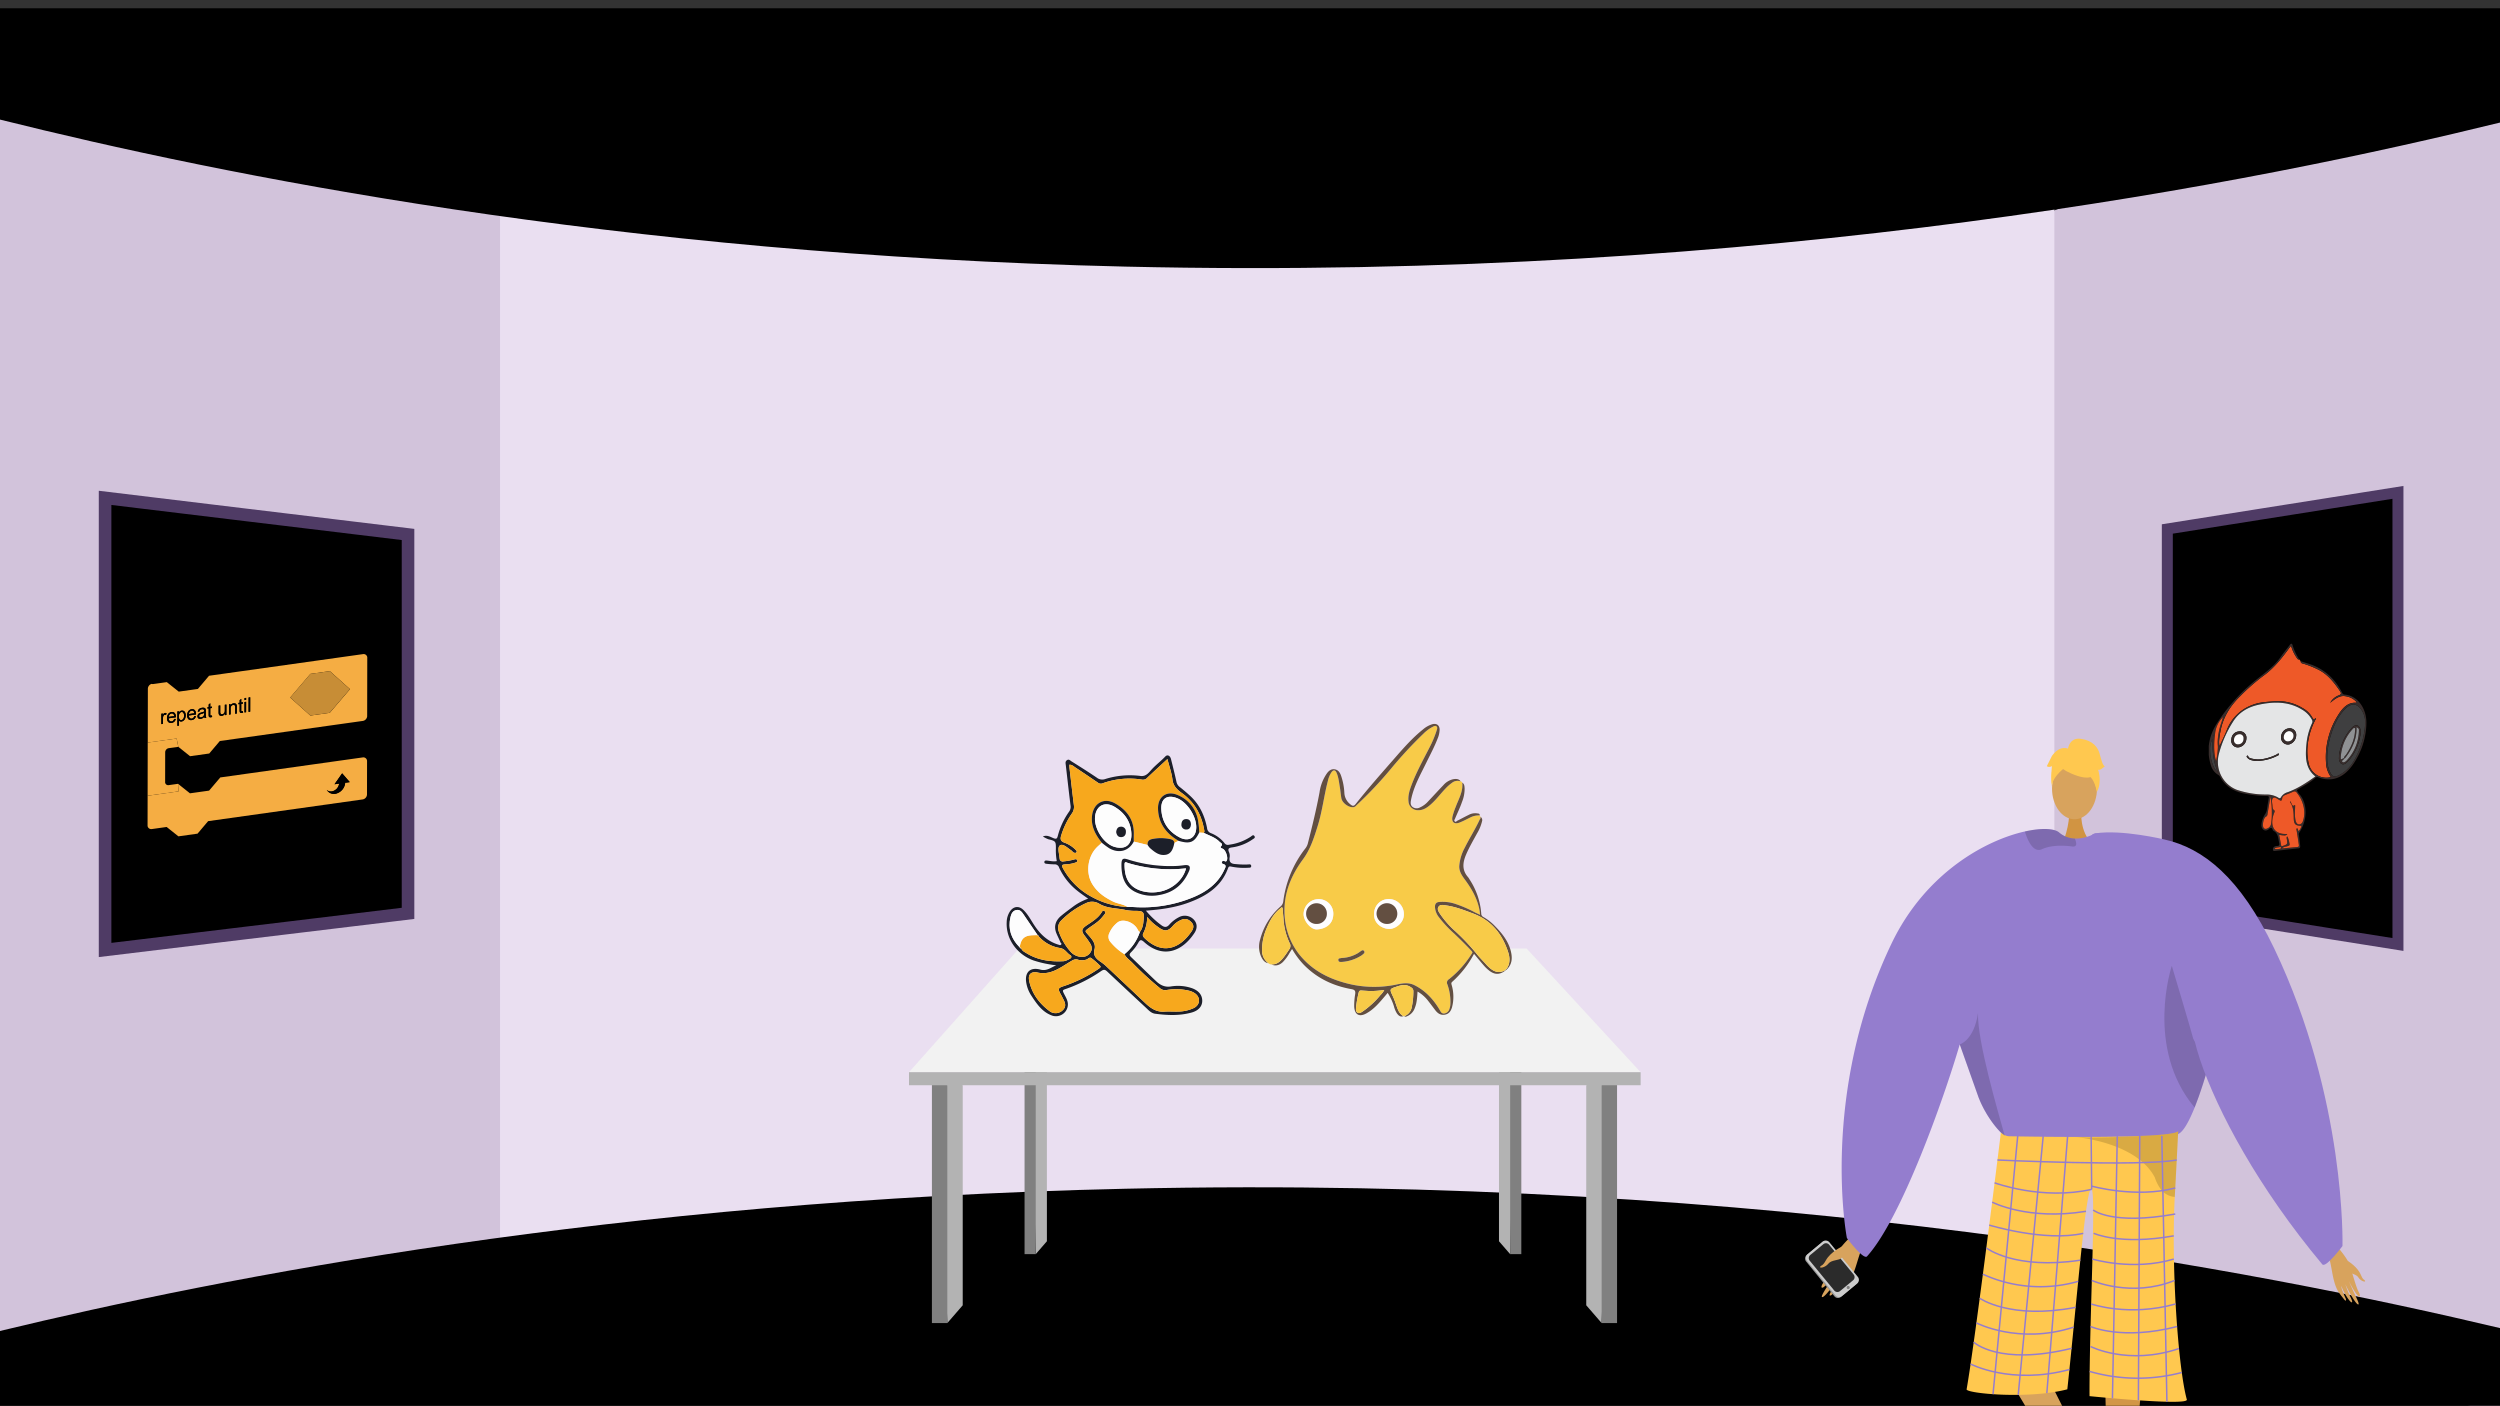 <svg xmlns="http://www.w3.org/2000/svg" xmlns:xlink="http://www.w3.org/1999/xlink" width="1365.8" height="768" viewBox="0 0 1365.8 768"><rect x="0" y="0" width="1365.8" height="768" fill="#333333" stroke="none"/><defs><style>.a,.y{fill:none;}.b{clip-path:url(#a);}.c{fill:#d2c3db;}.d{fill:#eadff1;}.e,.i,.j{fill:#000;}.f{fill:#b3b3b3;}.g{fill:gray;}.h{fill:#f2f2f2;}.i,.j{stroke:#4f3b65;}.i,.j,.y{stroke-miterlimit:10;}.i{stroke-width:6.876px;}.j{stroke-width:6px;}.k{clip-path:url(#b);}.l,.q{fill:#d8a35d;}.l{fill-rule:evenodd;}.m{fill:#999;}.n{fill:#ccc;}.o{fill:#2b2b2b;}.p{fill:#d29647;}.r{fill:#d19442;}.s{fill:#947dce;}.t{fill:#ffc84f;}.u{opacity:0.15;}.v{fill:#62548a;}.w{opacity:0.3;}.x{opacity:0.5;}.y{stroke:#947dce;stroke-width:0.823px;}.z{fill:#1c1f29;}.aa{fill:#f7a81d;}.ab{fill:#fdfdfd;}.ac{isolation:isolate;}.ad{clip-path:url(#c);}.ae{fill:#f5ad43;}.af{fill:#c78d36;}.ag{clip-path:url(#d);}.ah{fill:#ee5928;}.ai{fill:#382d2c;}.aj{fill:#e4e5e6;}.ak{fill:#3f3f40;}.al{fill:#fefefe;}.am{fill:#8f9193;}.an{fill:#f8cb48;}.ao{fill:#634f41;}</style><clipPath id="a"><rect class="a" width="1365.799" height="768" transform="translate(9453.396 1910.233)"/></clipPath><clipPath id="b"><rect class="a" width="390.462" height="372.512" transform="translate(10392.662 2305.721)"/></clipPath><clipPath id="c"><path class="a" d="M9534,2369.519l.158-85.424,119.891-16.849-.159,85.424Z"/></clipPath><clipPath id="d"><path class="a" d="M10659.977,2380.623l.209-112.376,86.131-12.1-.209,112.376Z"/></clipPath></defs><g transform="translate(-9453.396 -1910.233)"><g class="b"><path class="c" d="M10819.2,1924.269v758.464l-242.229-67.587-32.991-6.263,1.637-558.092,30.117-25.56Z"/><path class="c" d="M9769.491,2040.2l-16.051,556.371-300.045,74.4V1920.92l298.845,93.571Z"/><path class="d" d="M10151.172,2003.8H9726.564v617.384h849.165V2003.8Z"/><path class="e" d="M9453.2,1975.513c121.656,30.38,335.7,73.888,615,80.372,352.972,8.194,622.429-47.1,751-78.7v-62.454h-1366Z"/><path class="e" d="M9453.2,2637.416c121.656-29.39,335.7-71.48,615-77.753,352.972-7.927,622.429,45.568,751,76.133v47.19l-1365.8,2.747Z"/></g><path class="f" d="M9979.351,2503.124v120.213l-8.417,9.712-4.209-133.487Z"/><path class="g" d="M9962.517,2499.563v133.487h8.417V2503.124Z"/><path class="f" d="M10319.991,2503.124v120.213l8.417,9.712,4.209-133.487Z"/><path class="g" d="M10336.825,2499.563v133.487h-8.417V2503.124Z"/><path class="f" d="M10025.337,2473.138v115.218l-6.1,7.042-3.052-124.842Z"/><path class="g" d="M10013.132,2470.556V2595.4h6.1v-122.26Z"/><path class="f" d="M10272.318,2473.138v115.218l6.1,7.042,3.051-124.842Z"/><path class="g" d="M10284.524,2470.556V2595.4h-6.1v-122.26Z"/><path class="h" d="M9950,2496l60.085-67.553h277.346L10349.7,2496Z"/><rect class="f" width="399.704" height="7.122" transform="translate(9949.999 2496.002)"/><path class="i" d="M9676.312,2202.221v207l-66.988,8.1-21.016,2.53-77.5,9.37v-247l77.5,9.37,21.016,2.53Z"/><path class="j" d="M10637.446,2199.221v207l51,8.1,16,2.53,59,9.37v-247l-59,9.37-16,2.53Z"/><g class="k"><path class="l" d="M10470.27,2580.464c-.675.85-10.486,8.848-13,14.2s-5.743,13.547-7.592,16.111c-2.173,3.016-1.145,4.349,1.737,1.01a58.056,58.056,0,0,0,5.688-7.914c.224-.545-1.567,2.886-3.8,6.513-2.373,3.855-5.184,7.951-4.517,8.427,1.295.922,8.878-9.912,9.873-11.945a56.422,56.422,0,0,1-2.7,5.332c-1.357,2.355-3.293,4.917-2.976,5.673.5,1.191,5.3-4.265,7.928-9.257.2-.03-.146,1.764-3.669,7.483-.354.575-.655,2.255,1.022.561,3.531-3.566,5.313-4.839,7.754-10.976,2.38-5.985,3.553-13.117,6.589-16.942Z"/><path class="m" d="M10440.145,2599.452l15.4,18.952a2.494,2.494,0,0,0,3.53.412l8.587-7.184a.778.778,0,0,0,.084-.077,2.563,2.563,0,0,0,.2-3.507l-15.4-18.952a2.492,2.492,0,0,0-3.529-.409l-8.016,6.705-.573.476A2.565,2.565,0,0,0,10440.145,2599.452Z"/><path class="n" d="M10440.576,2599.032l15.524,18.879a2.575,2.575,0,0,0,3.626.352l8.37-6.914a2.57,2.57,0,0,0,.265-3.547l-15.525-18.878a2.574,2.574,0,0,0-3.626-.352l-8.37,6.914A2.569,2.569,0,0,0,10440.576,2599.032Z"/><path class="o" d="M10442.086,2598.98l13.409,16.3a2.224,2.224,0,0,0,3.131.3l7.229-5.971a2.219,2.219,0,0,0,.228-3.063l-13.408-16.3a2.225,2.225,0,0,0-3.132-.3l-7.229,5.971A2.219,2.219,0,0,0,10442.086,2598.98Z"/><circle class="g" cx="0.86" cy="0.86" r="0.86" transform="translate(10462.255 2612.763)"/><path class="l" d="M10460.174,2591.016s-6.62,2.9-9.337,7.873c-1.615,2.953-2.376,2.595-2.8,3.043-1.42,1.489,2.486.965,4.292-1.387,1.467-1.912,5.593-1.782,6.846-2.8s4.095-4.379,3.938-5.532S10460.174,2591.016,10460.174,2591.016Z"/><path class="p" d="M10623.853,2661.772s-11.581,119.5-6.656,121.559c8.834,3.748,43.434,16.006,5.288,13.312-19.6,1.181-18.157-3.2-18.463-6.906-.25-3.031.324-109.98-.48-118.3-.181-1.863-.29-2.989-.29-2.989Z"/><path class="q" d="M10543.084,2650.6s62.55,101.949,59.249,106.142c-5.894,7.574-30.152,35.123,1.86,14.2,17.691-8.5,14.3-11.63,12.767-15.019-1.257-2.77-10.512-23.948-13.856-31.6-.75-1.715-42.885-85.231-42.885-85.231Z"/><path class="r" d="M10590.445,2353.394s-1.021,11.387,6,17.684-16.187,0-16.187,0,4.319-10.907,3.352-17.684S10590.445,2353.394,10590.445,2353.394Z"/><ellipse class="q" cx="12.28" cy="16.754" rx="12.28" ry="16.754" transform="translate(10574.46 2324.301)"/><path class="s" d="M10666.827,2462.955c-.206,3.171-2.771,14.961-6.38,27.776-1.063,3.824-2.229,7.732-3.451,11.538-1.483,4.635-3.05,9.1-4.636,13.048-3.078,7.649-6.23,13.338-8.982,14.448-9.271,3.731-79.271,8.851-93.662,1.987-.336-.252-.7-.523-1.045-.821-5.4-4.393-11.258-13.067-14.364-21.191,0-.01-8.272-23.327-9.961-28.075-.019-.046-.027-.084-.047-.121-.056-.187-.121-.364-.186-.532-.02-.065-.047-.121-.066-.186-8.711,29.744-31.889,95.071-50.636,115.768-1.968,2.173-11.025-10.018-11.025-10.018s-15.138-78.17,24.354-160.78c18.589-38.885,51.765-56.625,72.946-61.335,9.17-2.043,16.09-1.642,18.617.541a13.734,13.734,0,0,0,8.572,3.33,18.589,18.589,0,0,0,4.813-.439,23.891,23.891,0,0,0,5.1-1.735c.784-.363,1.241-.625,1.241-.625a49.79,49.79,0,0,1,12.965.775C10658.917,2375.691,10667.256,2456.044,10666.827,2462.955Z"/><path class="t" d="M10546.51,2529a7.573,7.573,0,0,0,4.3,1.982c10.1.2,53.7.945,77.347-.415,8.345-.48,14.205-1.221,15.233-2.346,0,0,0,.034-.007.1-.061,1.3-.809,16.229-1.859,35.793-2.072,38.62,1.92,93.934,6.583,110.722,1.008,3.624-53.163-1.865-53.163-1.865-.151-39.855,3.63-109.825,1.188-112.961-2.972-3.815-7.79,57.73-13.313,109.23-21.452,5.6-55.423,2.2-55.03,0C10532.447,2643.117,10546.51,2529,10546.51,2529Z"/><path class="u" d="M10524.053,2480.826c.019.065.046.121.065.186.064.168.131.345.186.532.02.037.028.075.047.121,1.688,4.748,9.961,28.065,9.961,28.075,3.106,8.124,8.965,16.8,14.364,21.191-3.665-13.272-15.091-51.747-14.652-67.248C10531.841,2478.625,10524.053,2480.817,10524.053,2480.826Z"/><path class="u" d="M10660.447,2490.731c-1.063,3.824-2.229,7.732-3.451,11.538-1.483,4.635-3.05,9.1-4.636,13.048-27.412-32.822-12.461-77.452-12.461-77.452s11.584,38.745,11.706,39.836C10651.642,2478.093,10655.494,2483.68,10660.447,2490.731Z"/><path class="u" d="M10587.689,2371.083c.036,1.11-.551,1.838-2.332,1.595-5.56-.755-11.836-.6-16.4,1.492a3.872,3.872,0,0,1-3.749-.158c-2.92-1.707-4.729-6.8-5.448-9.057a1.584,1.584,0,0,1-.073-.494c9.168-2.043,16.089-1.642,18.616.541a13.733,13.733,0,0,0,8.571,3.33A7.566,7.566,0,0,1,10587.689,2371.083Z"/><path class="v" d="M10614.682,2748.44c-.641-1.618-11.285,4.5-11.817,6.4s-19.447,18.218-15.487,24.329,30.8-15.382,32.831-16.71S10615.94,2751.62,10614.682,2748.44Z"/><path class="v" d="M10603.333,2779.293c-.228-1.725,14.467.464,15.856,1.865s22.781,7.221,22.3,14.487-34.392,1.553-36.813,1.382S10603.782,2782.684,10603.333,2779.293Z"/><g class="w"><path d="M10586.762,2531.364l-.485-.04S10586.448,2531.336,10586.762,2531.364Z"/><path class="x" d="M10586.762,2531.364c12.993,1.037,41.391-.8,41.391-.8,8.345-.48,14.205-1.221,15.233-2.346,0,0,0,.034-.007.1-.061,1.3-.809,16.229-1.859,35.793a9.745,9.745,0,0,1-1.365-.158,10.634,10.634,0,0,1-6.876-4.886,23.6,23.6,0,0,1-2.675-5.584C10620.918,2535.047,10590.925,2531.738,10586.762,2531.364Z"/></g><path class="t" d="M10582.125,2331.439s21.259,11.786,14.949-7.138C10592.709,2311.208,10567.627,2323,10582.125,2331.439Z"/><path class="t" d="M10585.207,2326.918s-11.894,7.057-10.747,14.137c0,0-2.623-21.137,9.2-21.669s16.406.611,15.355,22.962C10599.02,2342.348,10595.583,2324.568,10585.207,2326.918Z"/><path class="t" d="M10583.149,2319.524s.6-6.586,7.126-5.653,9.326,4.663,10.26,8.394,1.865,6.529,2.8,6.529c0,0-2.8,2.8-3.731,1.866,0,0,2.422,6.707-.654,12.214,0,0-1.21-8.484-5.874-9.416S10583.149,2319.524,10583.149,2319.524Z"/><path class="t" d="M10583.746,2319.467s-4.664-2.8-9.327,3.731l-2.8,5.6s.933.933,2.8,0c0,0-.85,6.572.041,10.281l2.757-11.214Z"/><path class="l" d="M10727.443,2587.95c.488.794,8.044,8.619,9.644,13.441s3.519,12.144,4.833,14.52c1.546,2.8.533,3.828-1.585.685a49.952,49.952,0,0,1-4.046-7.332c-.135-.489,1.043,2.622,2.577,5.944,1.631,3.531,3.611,7.312,2.994,7.65-1.2.655-6.563-9.362-7.2-11.2a48.518,48.518,0,0,0,1.755,4.824c.918,2.148,2.307,4.531,1.96,5.143-.548.965-4.084-4.179-5.819-8.706-.171-.046-.056,1.52,2.366,6.758.243.527.329,1.991-.929.375-2.649-3.4-4.039-4.671-5.5-10.156-1.42-5.349-1.693-11.553-3.894-15.127Z"/><path class="l" d="M10736.05,2599.129s5.352,3.154,7.162,7.67c1.076,2.685,1.762,2.456,2.082,2.883,1.059,1.414-2.22.569-3.52-1.622-1.057-1.781-4.592-2.091-5.557-3.085s-3.047-4.154-2.795-5.122S10736.05,2599.129,10736.05,2599.129Z"/><line class="y" x1="13.756" y2="143.844" transform="translate(10542.228 2528.054)"/><line class="y" x1="13.652" y2="141.339" transform="translate(10555.983 2530.931)"/><line class="y" x1="11.353" y2="140.351" transform="translate(10571.628 2530.931)"/><line class="y" x2="0.292" y2="29.072" transform="translate(10595.834 2530.931)"/><line class="y" x1="2.634" y2="143.195" transform="translate(10607.467 2530.931)"/><line class="y" x1="0.734" y2="144.396" transform="translate(10621.644 2530.841)"/><line class="y" x2="2.777" y2="145.226" transform="translate(10634.444 2530.841)"/><path class="y" d="M10544.65,2543.961s77.465,3.657,97.933,0"/><path class="y" d="M10596.127,2560c-27.1,6.139-53.043-3.566-53.043-3.566"/><path class="y" d="M10595.834,2558.169s24.46,6.873,45.946,1.069"/><path class="y" d="M10541.752,2566.979s19.532,10.226,51.259,5.013"/><path class="y" d="M10540.152,2579.533s30.4,9.28,51.355,4.505"/><path class="y" d="M10538.549,2592s15.481,12.136,51.373,6.692"/><path class="y" d="M10536.683,2606.352a75.313,75.313,0,0,0,52.063,3.922"/><path class="y" d="M10534.948,2619.494s16.718,11.868,52.393,4.975"/><path class="y" d="M10533.133,2632.967s23.075,12.063,53.144,2.317"/><path class="y" d="M10531.681,2643.482s13.614,13.093,53.443,3.387"/><path class="y" d="M10529.97,2655.417s22.014,11.6,53.979,3.021"/><path class="y" d="M10596.946,2571.3s10.219,8.438,44.834,2.174"/><path class="y" d="M10597.214,2584s14.34,6.686,43.747,1.406"/><path class="y" d="M10596.515,2598.093s22.143,6.669,44.446,0"/><path class="y" d="M10596.2,2609.781s21.524,9.569,45.193,0"/><path class="y" d="M10595.834,2622.614s20.492,7.191,46.15,0"/><path class="y" d="M10595.5,2634.939s17.274,7.75,47.289,0"/><path class="y" d="M10595.5,2645.844s20.509,10.568,48.333,1.123"/><path class="y" d="M10595.01,2659.475a94.817,94.817,0,0,0,50.348.582"/><path class="s" d="M10643.836,2415.45s-60.142-47.595-45.8-49.916,37.8,3.319,37.8,3.319c21.182,4.71,41.406,20.625,59.994,59.51,39.491,82.61,37.306,162.6,37.306,162.6s-9.144,12.267-11.024,10.018c-34.891-41.748-57.326-83.657-66.791-111.854S10643.836,2415.45,10643.836,2415.45Z"/></g><path class="z" d="M10079.437,2407.748a47.909,47.909,0,0,0,8.667,8.115c1.464.988,2.627,1.107,3.983-.326a17.974,17.974,0,0,1,5.367-4.21,6.748,6.748,0,0,1,8.169,1.342c1.8,1.95,2.111,4.563.3,7.3-6.874,10.406-17.41,13.983-27.45,4.936-1.709-1.539-2.27-1.31-3.306.527a23.71,23.71,0,0,1-3.853,5.04c-1.232,1.232-.8,1.87.189,2.811,4.479,4.276,8.89,8.626,13.386,12.884,2.243,2.125,4.664,3.508,8.107,3a23.528,23.528,0,0,1,11.821,1.015c3.555,1.331,5.454,3.8,5.389,6.927-.061,2.94-2.043,5.239-5.75,6.276-6.589,1.844-13.29,1.555-19.978.67-2.22-.294-3.66-2.013-5.2-3.435q-10.563-9.789-21.045-19.664c-1.128-1.068-1.839-1.168-3.179-.26a80.941,80.941,0,0,1-19.721,9.943c-1.247.419-1.537.648-.877,2.028,1.162,2.426,2.924,4.715,2.164,7.788a6.548,6.548,0,0,1-8.129,4.72c-5.43-1.794-8.5-6.192-11.428-10.667a18.112,18.112,0,0,1-3.122-8.268c-.469-5.125,2.5-7.725,7.824-6.29,3.584.964,5.868-1.263,8.72-2.347a60.644,60.644,0,0,1-12.6-2.708c-9.075-3.37-14.979-11.81-14.512-20.924a10.949,10.949,0,0,1,1.9-5.984c1.94-2.691,4.8-2.95,7.2-.655,2.609,2.5,4.2,5.748,6.183,8.7,3.277,4.887,7.361,8.617,13.116,10.331.521.156.828.4,1.292-.036.629-.594-.146-.87-.289-1.221-.66-1.618-1.473-3.172-2.157-4.781-1.653-3.894-.621-7.167,2.53-9.787,2.217-1.843,4.558-3.538,6.87-5.266a30.708,30.708,0,0,1,7.848-4.067c-2.078-1.512-4.023-2.8-5.829-4.264a34.514,34.514,0,0,1-10.012-12.686,2.481,2.481,0,0,0-2.611-1.816,42.1,42.1,0,0,1-4.318-.3c-.645-.056-1.255-.324-1.14-1.068s.806-.761,1.421-.695c1.759.188,3.5.671,5.361.295a32.137,32.137,0,0,1-.5-6.653c.052-4.042-.059-4.344-4.019-5.25a13.914,13.914,0,0,1-3.062-1.557c2.248-.959,4.018.221,5.724.909,1.525.615,2.006.373,2.392-1.137a40.845,40.845,0,0,1,6.182-13.327,4.417,4.417,0,0,0,.8-3.322c-.915-7.334-1.734-14.68-2.584-22.022-.114-.994-.454-2.027.628-2.777,1.062-.735,1.764.2,2.43.613,4.635,2.893,9.249,5.822,13.78,8.873a4.844,4.844,0,0,0,4.673.826,44.981,44.981,0,0,1,19.4-1.676c3.025.356,4.585-2.035,6.155-3.733,2.287-2.475,4.979-4.471,7.28-6.907,1.15-1.218,2.641-.487,3.115,1.4,1.038,4.116,2.067,8.237,2.978,12.384a4.7,4.7,0,0,0,1.829,2.893c1.935,1.521,3.81,3.127,5.624,4.792,5.168,4.745,7.944,10.8,9.272,17.562a3.188,3.188,0,0,0,2.061,2.819,17.482,17.482,0,0,1,7.506,5.527,2.2,2.2,0,0,0,2.433.816,27.974,27.974,0,0,0,11.84-4.373c.646-.445,1.43-1.4,2.107-.237.527.9-.545,1.309-1.1,1.7a25.822,25.822,0,0,1-11.3,4.386c-1.771.256-2.295.818-1.57,2.542a5.137,5.137,0,0,1,.378,2.743c-.506,2.822.839,3.738,3.391,3.815a44.16,44.16,0,0,0,6.608.212c.722-.085,1.747-.254,1.77.842s-1.01.9-1.739.953a34.815,34.815,0,0,1-8.881-.573c-.854-.159-1.6-.444-2.022.743-3.675,10.208-11.914,15.294-21.431,18.825C10095.518,2406.032,10087.782,2407.128,10079.437,2407.748Zm-59.232,13.319.043.026c-2.513-3.691-5.037-7.375-7.534-11.076-.969-1.435-1.924-2.949-3.961-2.626-2.083.331-2.864,2.066-3.279,3.8-1.541,6.471.367,11.961,5.017,16.592l-.021-.049a.632.632,0,0,0,.836.545c.438,1.428,1.742,2,2.839,2.683,6.293,3.9,13.282,4.79,20.492,4.378a9.713,9.713,0,0,0,3.442-1.456,1,1,0,0,0,.257-1.694c-2.073-1.142-3.021-3.618-5.824-4.033a19.539,19.539,0,0,1-11.8-6.553C10020.663,2421.313,10020.6,2421.034,10020.2,2421.067Zm55.914-1.7c1.84-2.306,1.949-5.185,2.15-7.861.231-3.062-.691-3.571-3.968-3.649a29.746,29.746,0,0,1-5.994-.484c-4.809-1.12-9.942-.716-14.435-3.446a7.469,7.469,0,0,0-7.07-.343,45.831,45.831,0,0,0-13.659,9.559,5.55,5.55,0,0,0-1.431,5.653,32.252,32.252,0,0,0,6.73,11.545,8.313,8.313,0,0,0,5.961,2.644,5.22,5.22,0,0,0,4.882-2.71c1.056-1.777.471-3.451-.553-5.007-.838-1.273-1.732-2.512-2.665-3.717-2.119-2.736-1.84-3.871,1.059-5.831,3.046-2.06,6.3-3.953,8.239-7.263.4-.688.854-.858,1.409-.509a1.018,1.018,0,0,1,.212,1.563c-.661.877-1.36,1.729-2.1,2.544-2.1,2.323-4.887,3.8-7.329,5.691-1.355,1.05-1.374,1.2-.314,2.452,2.112,2.494,5.009,5.145,4.137,8.612-.818,3.253.514,4.782,2.629,6.393a38.775,38.775,0,0,1,3.146,2.353q10.92,10.239,21.773,20.547c2.985,2.825,6.146,5.128,10.609,4.8,2.619-.191,5.267.058,7.895-.052a20.375,20.375,0,0,0,8.128-1.9c3.5-1.7,3.871-5.71.717-8a9.642,9.642,0,0,0-3.23-1.453,30.464,30.464,0,0,0-12.39-.382,4.137,4.137,0,0,1-3.478-.954,183.446,183.446,0,0,1-15.4-14.185c-1.433-1.413-3.181-2.56-4.082-4.465A25.969,25.969,0,0,0,10076.118,2419.371Zm34.974-54.115a1.788,1.788,0,0,0,.205-1.466c-1.425-8.274-5.148-15.157-12.063-20.165-2.584-1.872-4.859-3.827-5.3-7.49s-1.726-7.205-2.749-11.226c-3.838,3.556-7.363,6.8-10.863,10.08a3.142,3.142,0,0,1-2.878,1.2,42.789,42.789,0,0,0-21.578,1.959,2.473,2.473,0,0,1-2.391-.14c-4.127-2.807-8.247-5.625-12.419-8.363-1.022-.672-1.945-1.677-3.453-1.634.029.629.021,1.215.089,1.793.779,6.749,1.548,13.5,2.376,20.244a6.177,6.177,0,0,1-1.146,4.722,42.347,42.347,0,0,0-5.749,11.858c-.577,1.784-.541,3.086,1.657,3.937a16.226,16.226,0,0,1,6.326,4.075c.4.442.653.755.3,1.256-.289.406-.729.293-1.158.219-.754-.13-1.014-.864-1.539-1.207-1.97-1.288-4.472-3.821-6.107-2.924-1.759.965-.645,4.307-.452,6.625.014.169.071.333.09.5a1.689,1.689,0,0,0,2.24,1.7,30.442,30.442,0,0,0,5.742-1.033c.7-.256,1.477-.234,1.694.574.182.679-.526.963-1.082,1.155a17.11,17.11,0,0,1-4.741.891c-2.934.149-3.083.457-1.542,3.065a38.378,38.378,0,0,0,15.64,14.969,44.905,44.905,0,0,0,19.178,5.323c1.1,0,2.2-.046,3.3.02a72.276,72.276,0,0,0,32.415-5.283c7.387-3.065,13.7-7.549,17.153-15.141.522-1.148,1.5-2.53-.731-3.127a.835.835,0,0,1-.663-.956.932.932,0,0,1,1.175-.7c.525.094,1.043.7,1.514-.134.924-1.63-.576-5.995-2.335-6.575-.665-.22-1.3-.681-.817-1.182,1.4-1.444-.163-1.9-.765-2.535C10117.3,2367.671,10114.022,2366.758,10111.092,2365.256Zm-91.623,76.106c-3.183-.148-4.571,1.49-3.744,5.109,1.6,6.978,5.751,12.307,11.458,16.439a5.485,5.485,0,0,0,6.658-.646c2.071-1.833,1.679-3.821.565-5.921-.435-.817-.82-1.661-1.27-2.47-2-3.6-1.88-3.847,1.931-5.088a77.342,77.342,0,0,0,18.384-9.178c.6-.4,1.574-1.054,1.09-1.573a37.8,37.8,0,0,0-4.929-4.35c-1.034-.78-1.789.587-2.74.809a7.482,7.482,0,0,1-4.5.061c-1.511-.572-2.632.08-3.936.847C10032.613,2438.828,10027.122,2443.459,10019.469,2441.362Zm60.638-30.227a19.157,19.157,0,0,1-2.084,8.89c-.639,1.233-.058,2.05.811,2.879,9.583,9.147,19.054,5.753,25.56-3.857,1.08-1.6,1.46-3.275-.014-4.881-1.577-1.718-3.467-2.437-5.679-1.369a12.121,12.121,0,0,0-4.309,2.982c-2.906,3.449-4.8,3.549-8.463.784A27.3,27.3,0,0,1,10080.106,2411.135Z"/><path class="aa" d="M10069.408,2405.75a44.9,44.9,0,0,1-19.173-5.323,38.378,38.378,0,0,1-15.64-14.969c-1.541-2.608-1.392-2.916,1.542-3.065a17.11,17.11,0,0,0,4.741-.891c.556-.192,1.264-.476,1.082-1.155-.218-.808-1-.83-1.694-.574a30.442,30.442,0,0,1-5.742,1.033,1.689,1.689,0,0,1-2.24-1.7c-.019-.168-.076-.332-.09-.5-.192-2.318-1.307-5.66.452-6.625,1.636-.9,4.138,1.636,6.107,2.924.525.343.785,1.077,1.539,1.207.43.074.869.187,1.158-.219.356-.5.1-.814-.3-1.256a16.226,16.226,0,0,0-6.326-4.075c-2.2-.851-2.234-2.153-1.657-3.937a42.347,42.347,0,0,1,5.749-11.858,6.177,6.177,0,0,0,1.146-4.722c-.828-6.744-1.6-13.495-2.376-20.244-.067-.578-.06-1.164-.089-1.793,1.508-.043,2.431.962,3.453,1.634,4.172,2.738,8.292,5.556,12.419,8.363a2.473,2.473,0,0,0,2.391.14,42.789,42.789,0,0,1,21.578-1.959,3.142,3.142,0,0,0,2.878-1.2c3.5-3.276,7.025-6.524,10.863-10.08,1.023,4.021,2.311,7.572,2.749,11.226s2.717,5.618,5.3,7.49c6.915,5.008,10.639,11.891,12.063,20.165a1.791,1.791,0,0,1-.2,1.466l-2.542-.186a38.241,38.241,0,0,0-.486-5.475,18.157,18.157,0,0,0-11.081-14.938c-6.052-2.751-11.072.688-10.936,7.328.165,8.016,4.449,13.606,11.142,17.579-.749.666-2.031.645-2.368,1.841.354-1.6-.475-2.361-1.916-2.7a23.53,23.53,0,0,0-10.082-.079c-1.68.331-2.733,1.332-2.421,3.248l-7.608-1.871c.007-1.43,0-2.86.024-4.289.136-7.756-3.91-13.044-10.312-16.612-5.87-3.271-11.584-.182-12.472,6.491-.784,5.9,1.79,10.674,5.34,15.071-.936.842-1.92,1.635-2.8,2.532-5.02,5.113-6.108,13.845-2.532,19.853,2.768,4.65,6.838,7.468,11.526,9.743C10064.1,2404.02,10067.022,2404.172,10069.408,2405.75Z"/><path class="ab" d="M10108.551,2365.07l2.542.186c2.93,1.5,6.207,2.415,8.563,4.883.6.631,2.166,1.091.765,2.535-.486.5.152.962.817,1.182,1.759.58,3.259,4.945,2.335,6.575-.471.829-.988.228-1.514.134a.932.932,0,0,0-1.175.7.835.835,0,0,0,.663.956c2.232.6,1.254,1.979.731,3.127-3.458,7.592-9.767,12.076-17.153,15.141a72.276,72.276,0,0,1-32.415,5.283c-1.1-.066-2.2-.016-3.3-.02-2.388-1.578-5.307-1.73-7.84-2.96-4.688-2.275-8.759-5.093-11.526-9.743-3.576-6.008-2.487-14.74,2.532-19.853.879-.9,1.863-1.69,2.8-2.531a42.266,42.266,0,0,0,4.038,2.98c5.3,3.049,10.657,1.55,13.38-3.642q3.8.936,7.607,1.868a9.756,9.756,0,0,0,1.205,1.6c2.556,2.26,5.31,4.506,8.945,3.68,2.735-.622,3.684-3.2,4.27-5.747.337-1.2,1.619-1.175,2.368-1.841C10103.514,2371.445,10105.856,2370.518,10108.551,2365.07Zm-42.467,18.569c.169,5.722,1.708,10.752,7.172,13.667a20.726,20.726,0,0,0,13.856,1.811c7.621-1.394,12.81-5.888,15.838-12.921,1.125-2.612.192-3.656-2.659-3.272-1.342.18-2.692.332-4.043.394a75.741,75.741,0,0,1-26.833-3.593c-2.5-.8-3.235-.231-3.328,2.387C10066.068,2382.62,10066.084,2383.13,10066.084,2383.639Z"/><path class="aa" d="M10067.7,2431.527c.9,1.9,2.649,3.052,4.082,4.465a183.446,183.446,0,0,0,15.4,14.185,4.137,4.137,0,0,0,3.478.954,30.464,30.464,0,0,1,12.39.382,9.642,9.642,0,0,1,3.23,1.453c3.154,2.286,2.786,6.3-.717,8a20.375,20.375,0,0,1-8.128,1.9c-2.628.11-5.275-.139-7.895.052-4.463.324-7.624-1.979-10.609-4.8q-10.874-10.288-21.773-20.547a38.775,38.775,0,0,0-3.146-2.353c-2.115-1.611-3.447-3.14-2.629-6.393.872-3.467-2.024-6.118-4.137-8.612-1.06-1.25-1.041-1.4.314-2.452,2.442-1.891,5.229-3.368,7.329-5.691.736-.815,1.436-1.667,2.1-2.544a1.018,1.018,0,0,0-.212-1.563c-.555-.349-1.006-.179-1.409.509-1.941,3.31-5.193,5.2-8.239,7.263-2.9,1.96-3.178,3.095-1.059,5.831.933,1.205,1.827,2.444,2.665,3.717,1.023,1.556,1.608,3.23.553,5.007a5.22,5.22,0,0,1-4.882,2.71,8.313,8.313,0,0,1-5.961-2.644,32.252,32.252,0,0,1-6.73-11.545,5.55,5.55,0,0,1,1.431-5.653,45.831,45.831,0,0,1,13.659-9.559,7.469,7.469,0,0,1,7.07.343c4.492,2.73,9.626,2.326,14.435,3.446a29.746,29.746,0,0,0,5.994.484c3.276.078,4.2.587,3.968,3.649-.2,2.676-.311,5.555-2.149,7.858-.8-.3-1.016-1.047-1.4-1.7-2.19-3.759-7.915-5.715-10.763-3.5a14.866,14.866,0,0,0-4.537,5.9,4.361,4.361,0,0,0,.758,4.931A30.661,30.661,0,0,0,10067.7,2431.527Z"/><path class="aa" d="M10019.469,2441.362c7.653,2.1,13.145-2.534,18.968-5.961,1.3-.767,2.425-1.419,3.936-.847a7.482,7.482,0,0,0,4.5-.061c.951-.222,1.706-1.589,2.74-.809a37.8,37.8,0,0,1,4.929,4.35c.484.519-.485,1.176-1.09,1.573a77.342,77.342,0,0,1-18.384,9.178c-3.811,1.241-3.926,1.492-1.931,5.088.449.809.835,1.653,1.27,2.47,1.113,2.1,1.506,4.088-.565,5.921a5.485,5.485,0,0,1-6.658.646c-5.707-4.132-9.862-9.461-11.458-16.439C10014.9,2442.852,10016.286,2441.214,10019.469,2441.362Z"/><path class="aa" d="M10080.106,2411.135a27.3,27.3,0,0,0,5.822,5.428c3.664,2.765,5.557,2.665,8.463-.784a12.121,12.121,0,0,1,4.309-2.982c2.212-1.068,4.1-.349,5.679,1.369,1.474,1.606,1.094,3.286.014,4.881-6.506,9.61-15.977,13-25.56,3.857-.868-.829-1.449-1.646-.811-2.879A19.157,19.157,0,0,0,10080.106,2411.135Z"/><path class="aa" d="M10020.709,2421.608a19.539,19.539,0,0,0,11.8,6.553c2.8.415,3.751,2.891,5.824,4.033a1,1,0,0,1-.257,1.694,9.713,9.713,0,0,1-3.442,1.456c-7.21.412-14.2-.477-20.492-4.378-1.1-.68-2.4-1.255-2.839-2.682l-.836-.546.022.049c.544-4.446,2.382-6.328,6.476-6.594,1.091-.071,2.188-.069,3.281-.1l-.043-.026C10020.372,2421.248,10020.541,2421.428,10020.709,2421.608Z"/><path class="ab" d="M10067.7,2431.527a30.661,30.661,0,0,1-7.519-6.54,4.361,4.361,0,0,1-.758-4.931,14.866,14.866,0,0,1,4.537-5.9c2.848-2.212,8.572-.256,10.763,3.5.383.658.6,1.406,1.4,1.7A25.971,25.971,0,0,1,10067.7,2431.527Z"/><path class="ab" d="M10020.247,2421.093c-1.094.031-2.19.029-3.281.1-4.094.266-5.932,2.148-6.476,6.594-4.65-4.631-6.559-10.121-5.018-16.592.415-1.738,1.2-3.473,3.279-3.8,2.037-.323,2.992,1.191,3.961,2.626C10015.21,2413.718,10017.734,2417.4,10020.247,2421.093Z"/><path class="ab" d="M10020.709,2421.608c-.168-.18-.337-.36-.5-.541C10020.6,2421.034,10020.663,2421.313,10020.709,2421.608Z"/><path class="ab" d="M10010.468,2427.738l.836.546A.633.633,0,0,1,10010.468,2427.738Z"/><path class="z" d="M10072.794,2370c-2.723,5.192-8.076,6.691-13.38,3.642a42.266,42.266,0,0,1-4.038-2.98c-3.551-4.4-6.125-9.172-5.341-15.072.888-6.673,6.6-9.762,12.472-6.491,6.4,3.568,10.447,8.856,10.312,16.612C10072.793,2367.141,10072.8,2368.571,10072.794,2370Zm-21.182-12.97c-.282,6.364,4.923,14.255,10.732,15.883,6,1.681,9.4-1.278,9.149-7.193-.266-6.405-3.611-11.391-9.137-14.673C10056.8,2347.749,10051.9,2350.551,10051.612,2357.031Z"/><path class="z" d="M10108.551,2365.07c-2.694,5.448-5.037,6.375-11.361,4.494-6.692-3.973-10.977-9.563-11.142-17.579-.137-6.64,4.884-10.079,10.936-7.328a18.157,18.157,0,0,1,11.081,14.938A38.241,38.241,0,0,1,10108.551,2365.07Zm-1.618-2.875c.028-6.068-4.975-13.789-10.619-15.952-5.14-1.969-8.672.153-8.476,5.865.239,7.015,3.813,12.446,10.146,15.678C10102.935,2370.313,10106.907,2367.719,10106.933,2362.2Z"/><path class="z" d="M10094.821,2371.405c-.586,2.549-1.534,5.125-4.27,5.747-3.636.826-6.39-1.42-8.945-3.68a9.756,9.756,0,0,1-1.205-1.6c-.312-1.913.742-2.914,2.422-3.245a23.53,23.53,0,0,1,10.082.079C10094.347,2369.044,10095.175,2369.8,10094.821,2371.405Z"/><path class="z" d="M10066.084,2383.639c0-.509-.016-1.019,0-1.527.093-2.618.824-3.191,3.328-2.387a75.741,75.741,0,0,0,26.833,3.593c1.351-.062,2.7-.214,4.043-.394,2.852-.384,3.784.66,2.659,3.272-3.028,7.033-8.217,11.527-15.838,12.921a20.726,20.726,0,0,1-13.856-1.811C10067.792,2394.391,10066.253,2389.361,10066.084,2383.639Zm35.265,1.005c-1.313.113-2.4.226-3.486.3a78.538,78.538,0,0,1-28.194-3.229c-.754-.23-1.885-1.155-1.9.719-.059,7.272,2.344,12.684,9.851,14.688a21.032,21.032,0,0,0,7.833.489C10092.99,2396.773,10099.623,2391.417,10101.349,2384.644Z"/><path class="ab" d="M10051.612,2357.031c.287-6.48,5.188-9.282,10.745-5.983,5.525,3.282,8.871,8.268,9.137,14.673.246,5.915-3.149,8.874-9.149,7.193C10056.535,2371.286,10051.33,2363.4,10051.612,2357.031Zm11.59,7.789c.272,1.512.952,2.77,2.726,2.74s2.577-1.332,2.561-2.9a2.554,2.554,0,0,0-2.685-2.784C10064.023,2361.9,10063.379,2363.166,10063.2,2364.82Z"/><path class="ab" d="M10106.933,2362.2c-.025,5.524-4,8.118-8.948,5.591-6.333-3.232-9.907-8.663-10.146-15.678-.2-5.712,3.336-7.834,8.476-5.865C10101.958,2348.406,10106.961,2356.127,10106.933,2362.2Zm-2.9-1.625c-.1-1.511-.625-2.816-2.482-2.85-1.784-.033-2.62,1.129-2.687,2.759a2.517,2.517,0,0,0,2.508,2.925C10103.172,2363.5,10103.9,2362.326,10104.031,2360.57Z"/><path class="ab" d="M10101.349,2384.644c-1.726,6.773-8.358,12.129-15.9,12.964a21.032,21.032,0,0,1-7.833-.489c-7.507-2-9.909-7.416-9.851-14.688.016-1.874,1.146-.949,1.9-.719a78.538,78.538,0,0,0,28.194,3.229C10098.95,2384.87,10100.035,2384.757,10101.349,2384.644Z"/><path class="z" d="M10063.2,2364.82c.177-1.654.821-2.925,2.6-2.942a2.554,2.554,0,0,1,2.685,2.784c.017,1.566-.775,2.868-2.561,2.9S10063.475,2366.332,10063.2,2364.82Z"/><path class="z" d="M10104.031,2360.57c-.129,1.756-.859,2.928-2.661,2.834a2.517,2.517,0,0,1-2.508-2.925c.066-1.63.9-2.792,2.687-2.759C10103.406,2357.754,10103.927,2359.059,10104.031,2360.57Z"/><g class="ac"><g class="ad"><path class="ae" d="M9564.922,2299.691a6.867,6.867,0,0,1-1.452.562,3.965,3.965,0,0,0-.781.3,1.027,1.027,0,0,0-.354.362.967.967,0,0,0-.125.473.714.714,0,0,0,.275.6.992.992,0,0,0,.788.15,1.924,1.924,0,0,0,.912-.374,1.776,1.776,0,0,0,.6-.748,2.633,2.633,0,0,0,.14-.982v-.35m-17.828.335a1.584,1.584,0,0,0-1.03.592,2.081,2.081,0,0,0-.466,1.252l2.938-.413a1.788,1.788,0,0,0-.336-1.027,1.149,1.149,0,0,0-1.105-.4m11-1.547a1.592,1.592,0,0,0-1.029.593,2.039,2.039,0,0,0-.467,1.251l2.938-.413a1.789,1.789,0,0,0-.337-1.026,1.146,1.146,0,0,0-1.105-.405m-5.55.743a1.5,1.5,0,0,0-1,.716,2.987,2.987,0,0,0-.445,1.733,2.322,2.322,0,0,0,.411,1.56,1.052,1.052,0,0,0,1,.39,1.513,1.513,0,0,0,1.018-.687,3.021,3.021,0,0,0,.424-1.738,2.387,2.387,0,0,0-.411-1.568,1.033,1.033,0,0,0-.988-.406m22.255,1.228a1.569,1.569,0,0,0,.747-.328,1.483,1.483,0,0,0,.5-.675,3.25,3.25,0,0,0,.154-1.133l.006-3.043.892-.126-.011,5.685-.8.113v-.836a2.257,2.257,0,0,1-1.668,1.2,1.9,1.9,0,0,1-.87-.072,1.187,1.187,0,0,1-.6-.4,1.641,1.641,0,0,1-.276-.677,5.22,5.22,0,0,1-.053-.887l.006-3.521.9-.127-.006,3.156a6.54,6.54,0,0,0,.046,1.008.9.9,0,0,0,.359.546.967.967,0,0,0,.677.121m12.149-1.006.011-5.685.891-.125-.01,5.684-.892.126m-44.613,1.452a2.884,2.884,0,0,1,.569-.878,1.1,1.1,0,0,1,.574-.274,1.472,1.472,0,0,1,.918.184l-.312.931a1.119,1.119,0,0,0-.65-.11.915.915,0,0,0-.524.26,1.161,1.161,0,0,0-.333.576,4.018,4.018,0,0,0-.154,1.141l-.006,2.976-.891.126.01-5.685.8-.113,0,.866m4.788,4.272a2.059,2.059,0,0,1-1.83-.511,2.8,2.8,0,0,1-.674-2.061,3.7,3.7,0,0,1,.688-2.319,2.656,2.656,0,0,1,1.777-1.041,1.9,1.9,0,0,1,1.72.534,2.86,2.86,0,0,1,.666,2.092c0,.052,0,.141-.007.255l-3.919.55a1.99,1.99,0,0,0,.488,1.364,1.236,1.236,0,0,0,1.1.345,1.506,1.506,0,0,0,.837-.4,2.239,2.239,0,0,0,.556-.966l.919,0a2.926,2.926,0,0,1-.812,1.464,2.669,2.669,0,0,1-1.508.7m3.983-5.632a2.705,2.705,0,0,1,.65-.74,1.931,1.931,0,0,1,.879-.34,1.819,1.819,0,0,1,1.188.206,1.893,1.893,0,0,1,.771.951,3.734,3.734,0,0,1,.261,1.455,4.409,4.409,0,0,1-.294,1.615,2.8,2.8,0,0,1-.846,1.185,2.351,2.351,0,0,1-1.162.536,1.444,1.444,0,0,1-.794-.09,1.608,1.608,0,0,1-.587-.432l0,2.76-.891.126.014-7.856.816-.114,0,.738m7.02,4.085a2.051,2.051,0,0,1-1.83-.511,2.8,2.8,0,0,1-.673-2.061,3.7,3.7,0,0,1,.688-2.319,2.659,2.659,0,0,1,1.777-1.04,1.9,1.9,0,0,1,1.719.534,2.849,2.849,0,0,1,.667,2.091c0,.053-.007.143-.008.255l-3.925.552a2.013,2.013,0,0,0,.488,1.363,1.251,1.251,0,0,0,1.1.346,1.509,1.509,0,0,0,.843-.4,2.154,2.154,0,0,0,.549-.964l.919,0a2.943,2.943,0,0,1-.8,1.462,2.658,2.658,0,0,1-1.508.7m4.162-4.642-.871,0a2.678,2.678,0,0,1,.4-1.033,2.1,2.1,0,0,1,.789-.685,3.544,3.544,0,0,1,1.188-.368,2.874,2.874,0,0,1,1.1.017,1.192,1.192,0,0,1,.614.346,1.358,1.358,0,0,1,.282.617,5.913,5.913,0,0,1,.04.881l0,1.283a15.533,15.533,0,0,0,.053,1.686,2.157,2.157,0,0,0,.228.654l-.935.132a2.079,2.079,0,0,1-.178-.676,4.264,4.264,0,0,1-.955.775,2.947,2.947,0,0,1-.982.325,1.665,1.665,0,0,1-1.333-.268,1.371,1.371,0,0,1-.461-1.106,1.825,1.825,0,0,1,.174-.785,1.791,1.791,0,0,1,.466-.618,2.434,2.434,0,0,1,.643-.41,7.046,7.046,0,0,1,.788-.253,8.192,8.192,0,0,0,1.59-.559c.008-.128.008-.21.008-.247a.987.987,0,0,0-.247-.793,1.288,1.288,0,0,0-1.016-.186,1.7,1.7,0,0,0-.933.37,1.745,1.745,0,0,0-.444.905m17-3.329a2.212,2.212,0,0,1,1.675-1.175,1.9,1.9,0,0,1,.877.063,1.124,1.124,0,0,1,.595.4,1.732,1.732,0,0,1,.274.67,5.714,5.714,0,0,1,.046.933l-.006,3.491-.892.126.007-3.454a2.666,2.666,0,0,0-.1-.866.775.775,0,0,0-.365-.418,1.063,1.063,0,0,0-.622-.085,1.609,1.609,0,0,0-.982.526,2.267,2.267,0,0,0-.417,1.543l-.006,3.1-.892.126.011-5.685.8-.112,0,.813m-12.572,1.707v-.754l.657-.092,0-1.4.885-.7,0,1.977.892-.125v.753l-.893.125-.006,3.32a1.636,1.636,0,0,0,.048.523.312.312,0,0,0,.151.165.528.528,0,0,0,.3.024,2.2,2.2,0,0,0,.388-.091l.13.832a3.275,3.275,0,0,1-.671.184,1.339,1.339,0,0,1-.754-.066.732.732,0,0,1-.379-.379,3.74,3.74,0,0,1-.1-1.12l.007-3.267-.657.092m16.92-2.378v-.753l.657-.093,0-1.4.887-.7,0,1.977.9-.126v.753l-.9.127-.006,3.319a1.647,1.647,0,0,0,.047.523.318.318,0,0,0,.152.165.529.529,0,0,0,.3.024,2.291,2.291,0,0,0,.395-.092l.123.833a3.179,3.179,0,0,1-.671.184,1.335,1.335,0,0,1-.753-.066.689.689,0,0,1-.372-.38,3.4,3.4,0,0,1-.109-1.119l.006-3.267-.656.092m3.321-2.272,0-1.1.892-.125,0,1.1-.892.125m2.213,6.424.015-7.841.892-.125-.015,7.841-.892.125m33.744,2.007-11-9.835,11.038-12.933,10.6-1.489,11,9.835-11.046,12.933-10.595,1.489m28.835-33.571-26.679,3.749-57.5,8.081q-3.054,3.606-6.1,7.2l-10.458,1.47-6.52-5.192-7.651,1.075a4.259,4.259,0,0,1-.649-.117,2.853,2.853,0,0,0-2.05,2.727l-.06,31.556,0-2.216,15.772-2.217.938,4.552-5.294.744,5.294-.744q3.209,2.559,6.417,5.11l10.457-1.47q2.9-3.406,5.79-6.825l78.22-10.993a2.838,2.838,0,0,0,2.292-2.791l.059-31.556a2.016,2.016,0,0,0-2.283-2.147"/><path class="ae" d="M9636.153,2338.687l4.164-5.955,4.149,4.786-2.5.351a6.742,6.742,0,0,1-5.428,6.043,4.571,4.571,0,0,1-4.64-2.16,3.365,3.365,0,0,0,2.8.852,4.946,4.946,0,0,0,3.969-4.272l-2.523.355m15.5-14.671-26.68,3.75-51.223,7.2q-3.054,3.606-6.107,7.2l-10.458,1.47-6.52-5.192.31,4.133-16.933,2.38,0-1.948-.033,18.017a2.016,2.016,0,0,0,2.283,2.147l8.163-1.147q3.208,2.559,6.416,5.117l10.458-1.47q2.887-3.416,5.782-6.831l84.5-11.875a2.839,2.839,0,0,0,2.293-2.791l.032-18.016a2.02,2.02,0,0,0-2.282-2.148"/><path class="e" d="M9543.481,2299.744a1.1,1.1,0,0,0-.574.274,2.884,2.884,0,0,0-.569.878l0-.866-.8.113-.01,5.685.891-.126.006-2.976a4.018,4.018,0,0,1,.154-1.141,1.161,1.161,0,0,1,.333-.576.915.915,0,0,1,.524-.26,1.119,1.119,0,0,1,.65.11l.313-.931a1.472,1.472,0,0,0-.918-.184"/><path class="e" d="M9545.6,2301.87a2.081,2.081,0,0,1,.466-1.252,1.584,1.584,0,0,1,1.03-.592,1.149,1.149,0,0,1,1.105.4,1.788,1.788,0,0,1,.336,1.027l-2.937.413m1.49-2.634a2.656,2.656,0,0,0-1.777,1.041,3.7,3.7,0,0,0-.688,2.319,2.8,2.8,0,0,0,.674,2.061,2.059,2.059,0,0,0,1.83.511,2.669,2.669,0,0,0,1.508-.7,2.926,2.926,0,0,0,.812-1.464l-.919,0a2.239,2.239,0,0,1-.556.966,1.506,1.506,0,0,1-.837.4,1.236,1.236,0,0,1-1.1-.345,1.99,1.99,0,0,1-.488-1.364l3.919-.55c.007-.114.007-.2.007-.255a2.86,2.86,0,0,0-.666-2.092,1.9,1.9,0,0,0-1.72-.534"/><path class="e" d="M9552.5,2303.621a1.052,1.052,0,0,1-1-.39,2.322,2.322,0,0,1-.411-1.56,2.987,2.987,0,0,1,.445-1.733,1.5,1.5,0,0,1,1-.716,1.033,1.033,0,0,1,.988.406,2.387,2.387,0,0,1,.411,1.568,3.021,3.021,0,0,1-.424,1.738,1.513,1.513,0,0,1-1.018.687m.134-5.165a1.931,1.931,0,0,0-.879.34,2.705,2.705,0,0,0-.65.74l0-.738-.816.114-.014,7.856.891-.126,0-2.76a1.608,1.608,0,0,0,.587.432,1.444,1.444,0,0,0,.794.09,2.351,2.351,0,0,0,1.162-.536,2.8,2.8,0,0,0,.846-1.185,4.409,4.409,0,0,0,.294-1.615,3.734,3.734,0,0,0-.261-1.455,1.893,1.893,0,0,0-.771-.951,1.819,1.819,0,0,0-1.188-.206"/><path class="e" d="M9556.6,2300.323a2.039,2.039,0,0,1,.467-1.251,1.592,1.592,0,0,1,1.029-.593,1.146,1.146,0,0,1,1.105.405,1.789,1.789,0,0,1,.337,1.026l-2.938.413m1.491-2.633a2.659,2.659,0,0,0-1.777,1.04,3.7,3.7,0,0,0-.688,2.319,2.8,2.8,0,0,0,.673,2.061,2.051,2.051,0,0,0,1.83.511,2.658,2.658,0,0,0,1.508-.7,2.943,2.943,0,0,0,.8-1.462l-.919,0a2.154,2.154,0,0,1-.549.964,1.509,1.509,0,0,1-.843.4,1.251,1.251,0,0,1-1.1-.346,2.013,2.013,0,0,1-.488-1.363l3.925-.552c0-.112.008-.2.008-.255a2.849,2.849,0,0,0-.667-2.091,1.9,1.9,0,0,0-1.719-.534"/><path class="e" d="M9563.273,2302.145a.992.992,0,0,1-.788-.15.714.714,0,0,1-.275-.6.967.967,0,0,1,.125-.473,1.027,1.027,0,0,1,.354-.362,3.965,3.965,0,0,1,.781-.3,6.867,6.867,0,0,0,1.452-.562v.35a2.633,2.633,0,0,1-.14.982,1.776,1.776,0,0,1-.6.748,1.924,1.924,0,0,1-.912.374m.521-5.256a3.544,3.544,0,0,0-1.188.368,2.1,2.1,0,0,0-.789.685,2.678,2.678,0,0,0-.4,1.033l.871,0a1.745,1.745,0,0,1,.444-.905,1.7,1.7,0,0,1,.933-.37,1.288,1.288,0,0,1,1.016.186.987.987,0,0,1,.247.793c0,.037,0,.119-.008.247a8.192,8.192,0,0,1-1.59.559,7.046,7.046,0,0,0-.788.253,2.434,2.434,0,0,0-.643.41,1.791,1.791,0,0,0-.466.618,1.825,1.825,0,0,0-.174.785,1.371,1.371,0,0,0,.461,1.106,1.665,1.665,0,0,0,1.333.268,2.947,2.947,0,0,0,.982-.325,4.264,4.264,0,0,0,.955-.775,2.079,2.079,0,0,0,.178.676l.935-.132a2.157,2.157,0,0,1-.228-.654,15.533,15.533,0,0,1-.053-1.686l0-1.283a5.913,5.913,0,0,0-.04-.881,1.358,1.358,0,0,0-.282-.617,1.192,1.192,0,0,0-.614-.346,2.874,2.874,0,0,0-1.1-.017"/><path class="e" d="M9568.269,2294.41l-.885.7,0,1.4-.657.092v.754l.657-.092-.007,3.267a3.74,3.74,0,0,0,.1,1.12.732.732,0,0,0,.379.379,1.339,1.339,0,0,0,.754.066,3.275,3.275,0,0,0,.671-.184l-.13-.832a2.2,2.2,0,0,1-.388.091.528.528,0,0,1-.3-.024.312.312,0,0,1-.151-.165,1.636,1.636,0,0,1-.048-.523l.006-3.32.893-.125v-.753l-.892.125,0-1.977"/><path class="e" d="M9577.1,2295.145l-.892.126-.006,3.043a3.25,3.25,0,0,1-.154,1.133,1.483,1.483,0,0,1-.5.675,1.569,1.569,0,0,1-.747.328.967.967,0,0,1-.677-.121.9.9,0,0,1-.359-.546,6.54,6.54,0,0,1-.046-1.008l.006-3.156-.9.127-.006,3.521a5.22,5.22,0,0,0,.053.887,1.641,1.641,0,0,0,.276.677,1.187,1.187,0,0,0,.6.4,1.9,1.9,0,0,0,.87.072,2.257,2.257,0,0,0,1.668-1.2v.836l.8-.113.011-5.685"/><path class="e" d="M9580.97,2294.475a2.212,2.212,0,0,0-1.675,1.175l0-.813-.8.112-.011,5.685.892-.126.006-3.1a2.267,2.267,0,0,1,.417-1.543,1.609,1.609,0,0,1,.982-.526,1.063,1.063,0,0,1,.622.085.775.775,0,0,1,.365.418,2.666,2.666,0,0,1,.1.866l-.007,3.454.892-.126.006-3.491a5.714,5.714,0,0,0-.046-.933,1.732,1.732,0,0,0-.274-.67,1.124,1.124,0,0,0-.595-.4,1.9,1.9,0,0,0-.877-.063"/><path class="e" d="M9585.189,2292.032l-.887.7,0,1.4-.657.093v.753l.656-.092-.006,3.267a3.4,3.4,0,0,0,.109,1.119.689.689,0,0,0,.372.38,1.335,1.335,0,0,0,.753.066,3.179,3.179,0,0,0,.671-.184l-.123-.833a2.291,2.291,0,0,1-.395.092.529.529,0,0,1-.3-.024.318.318,0,0,1-.152-.165,1.647,1.647,0,0,1-.047-.523l.006-3.319.9-.127v-.753l-.9.126,0-1.977"/><path class="e" d="M9587.853,2293.634l-.891.125-.011,5.685.892-.126.01-5.684m0-2.156-.892.125,0,1.1.892-.125,0-1.1"/><path class="e" d="M9590.083,2291.165l-.892.125-.015,7.84.892-.125.015-7.84"/><path class="e" d="M9640.317,2332.732l-4.164,5.955,2.523-.355a4.762,4.762,0,0,0,.041-.6l3.283-.461c0,.2-.01.4-.029.6l2.5-.351-4.149-4.786"/><path class="e" d="M9642,2337.268l-3.283.461a4.762,4.762,0,0,1-.041.6,4.946,4.946,0,0,1-3.969,4.272,3.365,3.365,0,0,1-2.8-.852,4.571,4.571,0,0,0,4.64,2.16,6.742,6.742,0,0,0,5.428-6.043c.02-.2.028-.4.029-.6"/><path class="ae" d="M9549.867,2313.687l-15.772,2.217,0,2.216-.046,24.893,0,1.948,16.933-2.38-.31-4.133-5.191.729a1.653,1.653,0,0,1-1.869-1.758l.03-16.151a2.321,2.321,0,0,1,1.877-2.285l5.294-.744-.937-4.552"/><path class="af" d="M9633.559,2276.881l-10.6,1.489-11.038,12.932,11,9.835,10.6-1.489,11.045-12.933-11-9.834"/></g></g><g class="ac"><g class="ag"><path class="ah" d="M10705.093,2263.2c-.2.106-.345.126-.409.213-.409.524-.795,1.071-1.187,1.61-3.959,5.4-8.124,10.52-13.5,14.371a110.682,110.682,0,0,0-12.69,11.127c-5.56,5.432-9.544,11.731-10.872,19.5a30.747,30.747,0,0,0-.711,5.526,12.631,12.631,0,0,0,.24,2.415c1.5-3.3,2.886-6.042,4-8.877a23.493,23.493,0,0,1,13.078-13.369,24.033,24.033,0,0,1,6.476-1.752c2.1-.3,4.206-.408,6.311-.581a25.659,25.659,0,0,1,15.616,3.744,13.315,13.315,0,0,1,5.253,5.191c.308.6.591.841.936.793a1.693,1.693,0,0,0,.785-.455c.665-.068-.081.78-.227,1.068a37.985,37.985,0,0,0-4.25,16.587,31.078,31.078,0,0,0,.771,7.076,9.8,9.8,0,0,0,10.81,7.66,9.377,9.377,0,0,0,1.309-.279,14.963,14.963,0,0,1-2.527-6.162,44,44,0,0,1-.259-4.871,42.935,42.935,0,0,1,6.5-22.456c2.056-3.375,4.561-6.517,8.3-7.043a8.279,8.279,0,0,1,1.852-.045h0c.049-.007.128-.186.229-.335a9.884,9.884,0,0,0-6.081-3.251,5.987,5.987,0,0,0-2.018-.058c-2.33.328-4.355,1.968-6.39,3.668a8.836,8.836,0,0,1,4.589-4.042c.908-.312,1.275-.705,1.275-1.182a1.918,1.918,0,0,0-.407-1.023c-3.105-4.611-6.478-8.926-11.325-11.572a50.473,50.473,0,0,0-8.57-3.507c-.7-.221-1.706-.192-1.7-1.42l-.767-.981c-.047.011-.09.019-.132.025-.73.1-.978-.548-1.333-1.03a22.922,22.922,0,0,1-2.967-6.281"/><path class="ai" d="M10698.791,2373.046l.115-.031a1.456,1.456,0,0,1,.167-.036c.238-.034.453.032.465.388a.553.553,0,0,1-.528.588c-.026,0-.054.006-.082.008l-.108.008-.045,0-.014,0c-.472.042-.958.145-1.48.165l-.049,0h-.037a4.237,4.237,0,0,1-.557-.023l-.037-.008a3.633,3.633,0,0,1-.38-.072c-.151-.039-.15-.264-.007-.345a3.677,3.677,0,0,1,.359-.183.46.46,0,0,1,.058-.031c.11-.044.219-.081.326-.113a4.511,4.511,0,0,1,.706-.151c.123-.018.243-.031.362-.044l.258-.036a5.023,5.023,0,0,0,.508-.092m-9.105-12.17c-.006-1.666.631-3.91,1.571-4.419a1.646,1.646,0,0,0,.924-1.5c.526-3.091,1.036-6.179,1.587-9.429a46.5,46.5,0,0,1,.773,9.08,32.887,32.887,0,0,1-.489,6.076,3.285,3.285,0,0,1-2.078,2.176,1.961,1.961,0,0,1-.6.193,1.366,1.366,0,0,1-1.314-.555,2.8,2.8,0,0,1-.375-1.627m9.866-13.222c.3-.042.533-.4.677-1.43.114-.845.933-1.41,1.733-1.73,1.387-.549,2.789-1.049,4.152-1.69a2.266,2.266,0,0,1,.646-.207,1.514,1.514,0,0,1,1.466.775,18.246,18.246,0,0,1,3.773,8.1,17.038,17.038,0,0,1,.261,3,13.325,13.325,0,0,1-.771,4.471,2.362,2.362,0,0,1-1.786,1.671,1.69,1.69,0,0,1-1.619-.734,4.778,4.778,0,0,1-.7-2.062,18.234,18.234,0,0,1-.232-3.12c0-1.191.072-2.393.117-3.589.015-.339.077-1.145-.14-1.114a.243.243,0,0,0-.123.079,1.125,1.125,0,0,1-.607.371c-.965.136-1.249-2.328-1.909-2.421l-.034.041h0a1.184,1.184,0,0,0,.135.584c1.71,2.4,1.857,5.271,1.915,8.418.065,3.613.978,4.245,4.244,4.339a5.573,5.573,0,0,1-1.575,2.867c-.526-.393-.045-1.533-1-1.459a.717.717,0,0,0-.229.5,4.866,4.866,0,0,0,.171.763c.372,2.42.792,4.824,1.107,7.252a5.391,5.391,0,0,1,.107.809.754.754,0,0,1-.761.814l-.069.009c-2.644.276-5.271.507-8.4.8,1.181-1.159,2.116-.893,2.926-1.223.479-.2,1.255-.237,1.235-.927a1.158,1.158,0,0,0-.032-.236,16.486,16.486,0,0,0-1.092-3.995.217.217,0,0,0-.219-.1.257.257,0,0,0-.183.12,1.639,1.639,0,0,0-.041,1.035l0,.014.008.052a13.76,13.76,0,0,1,.229,1.992c-.012,1.1-.6,1.275-2.551,1.939a2.136,2.136,0,0,1-.34.089c-.288.04-.347-.108-.42-.527-.325-1.873-.706-3.73-1.079-5.691a13.473,13.473,0,0,0,3.228.36,2.715,2.715,0,0,0,1.226-.606c-.168-.08-.3-.217-.464-.211-4.709.227-7.779-2.11-7.763-6.532a14.458,14.458,0,0,1,1.1-5.1c.145-.358.346-1.017.25-1.081-1.32-.7-1.117-2.091-1.33-3.677-.183-1.081-.348-2.683.478-3.3a1.056,1.056,0,0,1,.488-.2c.8-.112,1.716.667,2.482,1.073.506.273.959.682,1.317.631m-37.423-33.683c-.016.609-.027,1.214-.029,1.814-.021,5.805.675,11.2,2.863,16.112-2.536-1.8-4.144-7.274-4.119-12.016a12.027,12.027,0,0,1,1.285-5.91m.156-1.734c.048-.11.1-.213.153-.315.047.088.136.171.135.266a1,1,0,0,1-.128.312c-.057-.087-.1-.176-.16-.263m76.284-17.072h0c1.511-.211,2.942.469,4.354,2.084a11.857,11.857,0,0,1,2.558,8.108,26.292,26.292,0,0,1-.176,2.819,46.949,46.949,0,0,1-3.854,13.655c-2.38,5.39-5.64,9.92-11.034,12.251a5.461,5.461,0,0,1-.575.212c-.092.027-.18.05-.267.069s-.17.035-.252.047a2.735,2.735,0,0,1-.365.026,2.006,2.006,0,0,1-1.51-.7,4.285,4.285,0,0,1-.457-.585c-2.012-3.054-2.182-6.781-2.186-9.322a43.345,43.345,0,0,1,2-12.037c1.563-5.1,3.687-9.974,7.466-13.937.076-.08.153-.159.229-.235q.2-.205.4-.393a7.007,7.007,0,0,1,3.659-2.065h0m-70.948,7.03.209-.237c.078.051.108.1.108.151,0,.082-.087.162-.182.24-.282.947-.548,1.9-.846,2.842a35,35,0,0,0-1.975,10.231c-.006.631.016,1.26.069,1.887.038.439.055.875.055,1.309a46.175,46.175,0,0,1-.936,7.294,14.821,14.821,0,0,1-.485-1.487,33.368,33.368,0,0,1-.593-6.609,54.5,54.5,0,0,1,.49-6.766,14.773,14.773,0,0,1,4.084-8.855m23.747-7.678.326-.044c6.392-.853,12.54-.322,18.132,2.725.406.221.808.454,1.208.7a14.259,14.259,0,0,1,5.324,5.364,2.49,2.49,0,0,1,.375,1.216,2.175,2.175,0,0,1-.228.889,34.154,34.154,0,0,0-3.007,11.037,53.692,53.692,0,0,0-.336,5.443c0,4.9,1.069,9.371,5.2,12.56-4.939,3.538-9.822,6.705-15.192,8.635a6.136,6.136,0,0,0-3.512,2.577c-.051.089-.1.169-.148.239a.918.918,0,0,1-.593.469,1.274,1.274,0,0,1-.781-.278,12.431,12.431,0,0,0-6.42-1.751,49.4,49.4,0,0,1-16.42-2.619,16.259,16.259,0,0,1-10.225-15.275,17.011,17.011,0,0,1,.475-4.013,61.921,61.921,0,0,1,7.681-17.684c3.35-5.475,8.479-8.219,13.968-9.431q1.137-.252,2.266-.455c.593-.106,1.186-.2,1.774-.287l.13-.019m13.831-32.6c-.263.037-.57.309-.914.773-1.638,2.192-3.4,4.28-4.954,6.531-3.75,5.419-8.961,8.857-13.79,12.794a98.223,98.223,0,0,0-20.969,23.38c-4.69,7.358-5.7,15.055-3.374,22.749a8.976,8.976,0,0,0,4,5.393,2.7,2.7,0,0,1,.982.942c3.145,5.869,8.281,8.5,14.47,9.532a63.622,63.622,0,0,0,11.3,1.126c.881-.011,1.08.281.919,1.194-.4,2.2-.722,4.406-1.07,6.6a5.649,5.649,0,0,1-.973,2.168,12.879,12.879,0,0,0-1.948,5.581c-.212,1.743.96,3.5,2.565,3.275a2.965,2.965,0,0,0,1.546-.8,2.126,2.126,0,0,1,1.016-.593c.445-.062.771.261,1.019.99a1.155,1.155,0,0,0,.534.668c2.5,1.247,2.459,4.114,3.023,6.585.205.9.074,1.475-.769,1.594a2.5,2.5,0,0,1-.34.022,3.289,3.289,0,0,0-.49.033,3.2,3.2,0,0,0-.919.269,1.634,1.634,0,0,0-.908,1.623c.021.758.486.857,1.088.789,4.285-.472,8.57-.953,12.855-1.417l.066-.008c.957-.135.927-.874.865-1.558q-.283-2.826-.654-5.63a1.814,1.814,0,0,1,.211-1.456c4.843-7.388,4.138-16.062.351-20.552a6.42,6.42,0,0,1-1.685-2.685c3.455-2.11,7.07-3.82,10.144-6.663a1.4,1.4,0,0,1,.763-.387,1.447,1.447,0,0,1,.727.1,15.259,15.259,0,0,0,7.663,1.034c5.906-.83,10.344-5.636,13.563-11.64a40.162,40.162,0,0,0,5.112-19.311c-.057-8.014-4.978-14.712-11.88-15.246a1.46,1.46,0,0,1-1.319-.9c-4.014-7.916-10.034-13.293-18.182-15.9-1.521-.487-3.042-.964-4.554-1.452,0,1.228,1.006,1.2,1.7,1.42a50.473,50.473,0,0,1,8.57,3.507c4.848,2.646,8.22,6.961,11.325,11.572a1.918,1.918,0,0,1,.407,1.023c0,.477-.367.87-1.275,1.182a8.836,8.836,0,0,0-4.589,4.042c2.034-1.7,4.06-3.34,6.39-3.668a5.987,5.987,0,0,1,2.018.058,9.884,9.884,0,0,1,6.081,3.251c-.1.149-.181.328-.229.335h0a8.279,8.279,0,0,0-1.852.045c-3.74.526-6.245,3.668-8.3,7.043a42.935,42.935,0,0,0-6.5,22.456,44,44,0,0,0,.259,4.871,14.963,14.963,0,0,0,2.527,6.162,9.377,9.377,0,0,1-1.309.279,9.8,9.8,0,0,1-10.81-7.66,31.078,31.078,0,0,1-.771-7.076,37.985,37.985,0,0,1,4.25-16.587c.146-.288.892-1.136.227-1.068a1.693,1.693,0,0,1-.785.455c-.345.048-.628-.2-.936-.793a13.315,13.315,0,0,0-5.253-5.191,25.659,25.659,0,0,0-15.616-3.744c-2.1.173-4.208.286-6.311.581a24.033,24.033,0,0,0-6.476,1.752,23.493,23.493,0,0,0-13.078,13.369c-1.111,2.835-2.5,5.572-4,8.877a12.631,12.631,0,0,1-.24-2.415,30.747,30.747,0,0,1,.711-5.526c1.328-7.767,5.313-14.066,10.872-19.5a110.682,110.682,0,0,1,12.69-11.127c5.381-3.851,9.546-8.974,13.5-14.371.393-.539.778-1.086,1.188-1.61.064-.087.208-.107.409-.213a22.922,22.922,0,0,0,2.967,6.281c.355.482.6,1.133,1.333,1.03.042-.006.085-.014.132-.025a29.993,29.993,0,0,1-3.631-7.736c-.163-.617-.4-.873-.694-.832"/><path class="aj" d="M10680.791,2323.522a.53.53,0,0,1,.221-.4.436.436,0,0,1,.216-.113c.214-.03.346.221.425.429.358.909,1.2,1.042,1.968,1.236a15.122,15.122,0,0,0,5.834.266,26.737,26.737,0,0,0,7.808-2.572c.229-.114.533-.456.789-.492.15-.021.282.062.373.355a.541.541,0,0,1,.025.139c.017.422-.541.568-.876.741a25.4,25.4,0,0,1-7.99,2.571q-.675.094-1.376.154c-.13.026-.262.049-.4.068a11.53,11.53,0,0,1-4.591-.421,4.158,4.158,0,0,1-2.135-1.386.986.986,0,0,1-.292-.577m22.837-15.342.131-.017a3.515,3.515,0,0,1,4.1,3.65c0,.037,0,.075,0,.113a5.321,5.321,0,0,1-3.712,4.961c-.1.022-.2.04-.3.054l-.078.01a3.717,3.717,0,0,1-4.175-3.845c0-.038,0-.076,0-.115,0-.116.009-.231.018-.346a4.826,4.826,0,0,1,3.381-4.331,4.475,4.475,0,0,1,.627-.134m-27.293,1.669c.093-.013.187-.024.281-.032a3.508,3.508,0,0,1,4.053,3.83,5.075,5.075,0,0,1-3.9,4.814c-.068.013-.138.025-.207.035h0l-.1.013a3.541,3.541,0,0,1-4.049-3.782c0-.079,0-.159,0-.239a6.616,6.616,0,0,1,.065-.7,4.419,4.419,0,0,1,3.331-3.841,4.866,4.866,0,0,1,.527-.1m15.033-15.332-.13.019c-.589.084-1.182.181-1.774.287q-1.129.2-2.266.455c-5.488,1.212-10.618,3.956-13.968,9.431a61.921,61.921,0,0,0-7.681,17.684,17.011,17.011,0,0,0-.475,4.013,16.259,16.259,0,0,0,10.225,15.275,49.4,49.4,0,0,0,16.42,2.619,12.431,12.431,0,0,1,6.42,1.751,1.274,1.274,0,0,0,.781.278.918.918,0,0,0,.593-.469c.048-.07.1-.15.148-.239a6.136,6.136,0,0,1,3.512-2.577c5.37-1.93,10.253-5.1,15.192-8.635-4.134-3.189-5.208-7.662-5.2-12.56a53.692,53.692,0,0,1,.336-5.443,34.154,34.154,0,0,1,3.007-11.037,2.175,2.175,0,0,0,.228-.889,2.49,2.49,0,0,0-.375-1.216,14.259,14.259,0,0,0-5.324-5.364c-.4-.248-.8-.481-1.208-.7-5.592-3.047-11.74-3.578-18.132-2.725l-.326.044"/><path class="ak" d="M10740.412,2306.5h0c.07-.01.14-.016.209-.019,1.038-.037,1.9.756,2.353,2.278a4.413,4.413,0,0,1,.181,1.314,14.093,14.093,0,0,1-.469,2.867,26.587,26.587,0,0,1-7.1,13.765,5.006,5.006,0,0,1-.771.632,3.231,3.231,0,0,1-.367.21,2.357,2.357,0,0,1-.7.225,1.766,1.766,0,0,1-.509,0,2.158,2.158,0,0,1-1.489-1.193,4.817,4.817,0,0,1-.253-.516,4.142,4.142,0,0,1-.294-1.667c0-.27.014-.551.035-.846-.014-.145-.019-.29-.02-.435a17.286,17.286,0,0,1,.949-4.268,25.559,25.559,0,0,1,6.114-11.042,4.715,4.715,0,0,1,1.455-1.1,2.5,2.5,0,0,1,.681-.2m-1.843-11.33h0a7.021,7.021,0,0,0-3.659,2.065q-.2.188-.4.393c-.076.076-.153.155-.229.235-3.779,3.963-5.9,8.834-7.466,13.937a43.345,43.345,0,0,0-2,12.037c0,2.541.174,6.268,2.186,9.322a4.285,4.285,0,0,0,.457.585,2.006,2.006,0,0,0,1.51.7,2.735,2.735,0,0,0,.365-.026c.082-.012.166-.027.252-.047s.175-.042.267-.069a5.461,5.461,0,0,0,.575-.212c5.395-2.331,8.654-6.861,11.034-12.251a46.949,46.949,0,0,0,3.854-13.655,26.292,26.292,0,0,0,.176-2.819,11.857,11.857,0,0,0-2.558-8.108c-1.411-1.615-2.843-2.3-4.354-2.084h0"/><path class="ah" d="M10706.761,2342.6a2.266,2.266,0,0,0-.646.207c-1.363.641-2.766,1.141-4.152,1.69-.8.32-1.619.885-1.733,1.73-.144,1.027-.377,1.388-.677,1.43-.358.051-.812-.358-1.317-.631-.767-.406-1.685-1.185-2.482-1.073a1.056,1.056,0,0,0-.488.2c-.825.617-.66,2.219-.478,3.3.213,1.586.01,2.981,1.33,3.677.1.054-.105.723-.25,1.081a14.458,14.458,0,0,0-1.1,5.1c-.017,4.422,3.054,6.759,7.763,6.532.161-.006.3.131.464.211a2.715,2.715,0,0,1-1.226.606,13.473,13.473,0,0,1-3.228-.36c.373,1.961.754,3.818,1.079,5.691.073.419.132.567.42.527a2.136,2.136,0,0,0,.34-.089c1.955-.664,2.539-.84,2.551-1.939a13.76,13.76,0,0,0-.229-1.992l-.008-.052,0-.014a1.694,1.694,0,0,1,.012-.98.269.269,0,0,1,.029-.055.257.257,0,0,1,.183-.12.217.217,0,0,1,.219.1l.01.015a16.272,16.272,0,0,1,1.082,3.98,1.158,1.158,0,0,1,.032.236c.02.69-.756.726-1.235.927-.81.33-1.745.064-2.926,1.223,3.133-.293,5.76-.524,8.4-.8l.069-.009a.754.754,0,0,0,.761-.814,5.391,5.391,0,0,0-.107-.809c-.315-2.428-.735-4.832-1.107-7.252a4.866,4.866,0,0,1-.171-.763.717.717,0,0,1,.229-.5c.953-.074.472,1.066,1,1.459a5.573,5.573,0,0,0,1.575-2.867c-3.267-.094-4.179-.726-4.244-4.339-.058-3.147-.205-6.021-1.915-8.418a1.184,1.184,0,0,1-.135-.584v-.045l.033,0c.66.093.944,2.557,1.909,2.421a1.125,1.125,0,0,0,.607-.371.243.243,0,0,1,.123-.079c.217-.031.154.775.14,1.114-.045,1.2-.116,2.4-.117,3.589a18.234,18.234,0,0,0,.232,3.12,4.778,4.778,0,0,0,.7,2.062,1.69,1.69,0,0,0,1.619.734,2.362,2.362,0,0,0,1.786-1.671,13.325,13.325,0,0,0,.771-4.471,17.038,17.038,0,0,0-.261-3,18.246,18.246,0,0,0-3.773-8.1,1.514,1.514,0,0,0-1.466-.775"/><path class="ah" d="M10693.768,2345.533c-.551,3.25-1.061,6.338-1.587,9.429a1.646,1.646,0,0,1-.924,1.5c-.94.509-1.577,2.753-1.571,4.419a2.8,2.8,0,0,0,.375,1.627,1.366,1.366,0,0,0,1.314.555,1.961,1.961,0,0,0,.6-.193,3.285,3.285,0,0,0,2.078-2.176,32.887,32.887,0,0,0,.489-6.076,46.5,46.5,0,0,0-.773-9.08"/><path class="ah" d="M10667.621,2302.2a14.773,14.773,0,0,0-4.084,8.855,54.5,54.5,0,0,0-.49,6.766,33.368,33.368,0,0,0,.593,6.609,14.821,14.821,0,0,0,.485,1.487,46.175,46.175,0,0,0,.936-7.294c0-.434-.017-.87-.055-1.309-.054-.627-.075-1.256-.069-1.887a35,35,0,0,1,1.975-10.231c.3-.941.563-1.9.846-2.842l-.136-.154"/><path class="ak" d="M10662.129,2313.971a12.027,12.027,0,0,0-1.285,5.91c-.024,4.742,1.583,10.218,4.119,12.016-2.188-4.917-2.885-10.307-2.863-16.112,0-.6.014-1.2.029-1.814"/><path class="ah" d="M10699.073,2372.979a1.456,1.456,0,0,0-.167.036l-.115.031a4.656,4.656,0,0,1-.488.093c-.091.013-.184.024-.277.035-.119.013-.239.026-.362.044a4.511,4.511,0,0,0-.706.151,3.605,3.605,0,0,0-.384.144,3.677,3.677,0,0,0-.359.183c-.144.081-.145.306.007.345a3.633,3.633,0,0,0,.38.072,3.918,3.918,0,0,0,.594.031h.037l.049,0c.522-.02,1.009-.123,1.48-.165l.014,0,.045,0,.108-.008c.028,0,.056,0,.082-.008a.553.553,0,0,0,.528-.588c-.012-.356-.227-.422-.465-.388"/><path class="ak" d="M10662.438,2311.922c-.05.1-.105.2-.153.315.056.087.1.176.16.263a1,1,0,0,0,.128-.312c0-.095-.088-.178-.135-.266"/><path class="ah" d="M10667.83,2301.958l-.209.237.136.154c.095-.078.182-.158.182-.24,0-.05-.03-.1-.108-.151"/><path class="ai" d="M10673.879,2314.5c0-.05,0-.1.006-.151a2.972,2.972,0,0,1,2.528-2.962c.053-.007.105-.013.16-.018a2.1,2.1,0,0,1,2.506,2.315c0,.106,0,.214-.012.325a2.846,2.846,0,0,1-2.533,2.836c-.079.011-.16.02-.243.026a2.116,2.116,0,0,1-2.412-2.371m2.456-4.652a4.866,4.866,0,0,0-.527.1,4.42,4.42,0,0,0-3.331,3.841,6.616,6.616,0,0,0-.065.7c0,.08,0,.16,0,.239a3.541,3.541,0,0,0,4.049,3.782l.1-.013h0c.069-.01.139-.022.207-.035a5.076,5.076,0,0,0,3.9-4.814,3.508,3.508,0,0,0-4.053-3.83c-.095.008-.188.019-.281.032"/><path class="ai" d="M10701.062,2312.855c0-.049,0-.1.008-.148a3.3,3.3,0,0,1,2.58-3.031c.055-.007.108-.013.164-.017a2.455,2.455,0,0,1,2.584,2.582q0,.075,0,.15a3,3,0,0,1-2.628,2.84c-.069.01-.141.017-.213.023a2.209,2.209,0,0,1-2.492-2.4m2.566-4.675a4.475,4.475,0,0,0-.627.134,4.826,4.826,0,0,0-3.381,4.331c-.009.115-.015.23-.018.346,0,.039,0,.077,0,.115a3.717,3.717,0,0,0,4.175,3.845l.078-.01c.1-.014.2-.032.3-.054a5.322,5.322,0,0,0,3.712-4.961c0-.038,0-.076,0-.113a3.515,3.515,0,0,0-4.1-3.65l-.131.017"/><path class="ai" d="M10681.228,2323.011a.436.436,0,0,0-.216.113.53.53,0,0,0-.221.4.986.986,0,0,0,.292.577,4.158,4.158,0,0,0,2.135,1.386,11.53,11.53,0,0,0,4.591.421c.137-.019.269-.042.4-.068q.7-.058,1.376-.154a25.4,25.4,0,0,0,7.99-2.571c.335-.173.893-.319.876-.741a.541.541,0,0,0-.025-.139c-.091-.293-.223-.376-.373-.355-.256.036-.561.378-.789.492a26.737,26.737,0,0,1-7.808,2.572,15.122,15.122,0,0,1-5.834-.266c-.769-.194-1.609-.327-1.968-1.236-.079-.208-.211-.459-.425-.429"/><path class="ai" d="M10740.825,2308.4q0-.471-.026-.948c1.11.706,1.319.814,1.323,1.629,0,.085,0,.177,0,.278a24.307,24.307,0,0,1-6.654,16.32,3.179,3.179,0,0,1-1.61,1.028.861.861,0,0,1-.8-.283.476.476,0,0,1-.147-.331c.016-.49,1.1-.83,1.128-1.5h-.007l0-.024a.274.274,0,0,0-.269-.1,1.838,1.838,0,0,0-.586.275,1.806,1.806,0,0,1-.585.281c-.23.032-.39-.127-.388-.736q0-.1.006-.2a24.634,24.634,0,0,1,6.4-15.456c.244-.278.554-.659.905-.709a.551.551,0,0,1,.345.066.533.533,0,0,1,.241.532c0,.226-.058.48-.066.7-.193,4.859-2.163,9.164-4.877,13.245-.4.6-1.156,1.037-1.152,1.861a1.356,1.356,0,0,0,.023.244l.012.014v.01a.688.688,0,0,0,.136,0c.335-.047.512-.363.739-.639a29.485,29.485,0,0,0,4.049-6.87,21.506,21.506,0,0,0,1.869-8.681m-.413-1.9a2.5,2.5,0,0,0-.681.2,4.715,4.715,0,0,0-1.455,1.1,25.559,25.559,0,0,0-6.114,11.042,17.286,17.286,0,0,0-.949,4.268c0,.145.006.29.02.435-.021.295-.035.576-.035.846a4.142,4.142,0,0,0,.294,1.667,4.817,4.817,0,0,0,.253.516,2.158,2.158,0,0,0,1.489,1.193,1.766,1.766,0,0,0,.509,0,2.357,2.357,0,0,0,.7-.225,3.231,3.231,0,0,0,.367-.21,5.006,5.006,0,0,0,.771-.632,26.587,26.587,0,0,0,7.1-13.765,14.093,14.093,0,0,0,.469-2.867,4.413,4.413,0,0,0-.181-1.314c-.455-1.522-1.314-2.315-2.353-2.278-.069,0-.139.009-.21.019"/><path class="al" d="M10676.413,2311.388a2.972,2.972,0,0,0-2.528,2.962c0,.051,0,.1-.006.151a2.116,2.116,0,0,0,2.412,2.371c.083-.006.164-.015.243-.026a2.846,2.846,0,0,0,2.533-2.836c.008-.111.012-.219.012-.325a2.1,2.1,0,0,0-2.506-2.315c-.055,0-.107.011-.16.018"/><path class="al" d="M10703.649,2309.676a3.3,3.3,0,0,0-2.58,3.031c0,.05-.006.1-.008.148a2.209,2.209,0,0,0,2.492,2.4c.072-.006.144-.013.213-.023a3,3,0,0,0,2.628-2.84q0-.075,0-.15a2.455,2.455,0,0,0-2.584-2.582c-.056,0-.109.01-.164.017"/><path class="am" d="M10734.021,2324.57l0,.024.008-.01-.012-.014m5.486-16.645c-.352.05-.661.431-.905.709a24.634,24.634,0,0,0-6.4,15.456q-.006.108-.006.2c0,.609.157.768.388.736a1.806,1.806,0,0,0,.585-.281,1.838,1.838,0,0,1,.586-.275.274.274,0,0,1,.269.1,1.356,1.356,0,0,1-.023-.244c0-.824.751-1.264,1.152-1.861,2.714-4.081,4.684-8.386,4.877-13.245.009-.217.063-.471.066-.7a.533.533,0,0,0-.241-.532.551.551,0,0,0-.345-.066"/><path class="am" d="M10734.033,2324.584l-.008.01h.007v-.01m6.766-17.132q.025.477.026.948a21.506,21.506,0,0,1-1.869,8.681,29.485,29.485,0,0,1-4.049,6.87c-.228.276-.4.592-.739.639a.688.688,0,0,1-.136,0c-.032.669-1.112,1.009-1.128,1.5a.476.476,0,0,0,.147.331.861.861,0,0,0,.8.283,3.179,3.179,0,0,0,1.61-1.028,24.307,24.307,0,0,0,6.654-16.32c0-.1,0-.193,0-.278,0-.815-.213-.923-1.323-1.629"/></g></g><path class="an" d="M10248.7,2351.007a39.138,39.138,0,0,0-1.764,5.287c-.656,3.027.928,4.434,3.819,3.323,1.951-.75,3.8-1.753,5.688-2.671a9.919,9.919,0,0,1,5.371-1.222c.1.226.205.451.309.677.469.694-.16,1.174-.392,1.68-2.394,5.238-5.534,10.08-8.086,15.235a25.023,25.023,0,0,0-3.016,9.968c-.163,3.486,1.946,5.912,3.764,8.441,3.482,4.844,6.264,9.98,7.322,15.92.121.678.155,1.372.263,2.371-1.407-.684-2.619-1.184-3.742-1.837a68.178,68.178,0,0,0-9.393-4.008,21.629,21.629,0,0,0-9.116-1.178c-1.563.068-2.363.963-2.377,2.626a9.74,9.74,0,0,0,2.227,5.781,65.807,65.807,0,0,0,8.228,8.814c3.281,3.145,6.543,6.3,9.621,9.652.729.792.175,1.152-.089,1.56a54.336,54.336,0,0,1-12.288,13.734,2.131,2.131,0,0,0-.912,2.872,28.406,28.406,0,0,1,1.639,10.662,8.48,8.48,0,0,1-.533,2.736,3.364,3.364,0,0,1-2.861,2.494c-1.5.148-1.932-1.076-2.517-2.06-3.371-5.675-7.7-10.375-13.668-13.39-3.293-1.662-6.61-1.075-10.036-.346a59.279,59.279,0,0,1-29.562-1.4c-8.244-2.442-15.607-6.459-21.479-12.859a37.135,37.135,0,0,1-9.753-21.66c-1.318-12.226,2.781-22.882,9.831-32.464,4.087-5.554,6.05-11.8,8.055-18.2,2.541-8.1,3.455-16.544,5.594-24.719a14.094,14.094,0,0,1,1.928-4.663c1.051-1.485,2.1-1.413,2.819.236,1.1,2.533,1.341,5.286,1.8,7.974.334,1.943.482,3.918.8,5.863.436,2.637,3.955,5.22,6.61,4.986a2.673,2.673,0,0,0,1.584-.977,217.472,217.472,0,0,0,19.41-20.629,227.157,227.157,0,0,1,17.131-18.454,21.218,21.218,0,0,1,5.163-3.855c.689-.334,1.419-.811,2.1-.249.624.512.348,1.352.16,1.985a59.735,59.735,0,0,1-4.284,10.136c-3.407,6.647-7.031,13.2-9.628,20.22-1.011,2.729-1.895,5.559-1.545,8.6a5.052,5.052,0,0,0,5.021,4.85c2.84.153,5-1.29,7.027-3.044,3.046-2.641,5.4-5.919,8.184-8.807a24.411,24.411,0,0,1,3.819-3.323,4.751,4.751,0,0,1,4.471-.538c.388.08.74.206.852.65C10252.8,2342.664,10250.291,2346.718,10248.7,2351.007Zm-36.381,66.727c3.432.054,8.179-3.312,8.033-8.146a8.168,8.168,0,0,0-8.215-8.168,7.9,7.9,0,0,0-8.018,8.114C10203.749,2414.635,10208.44,2417.672,10212.314,2417.734Zm-39.358.257c5.472-.379,8.749-3.547,8.842-8.247a7.925,7.925,0,0,0-7.935-8.285,8.212,8.212,0,0,0-8.276,8.177C10165.58,2413.486,10169.661,2418.219,10172.956,2417.991Zm24.222,14.242a9.3,9.3,0,0,0,1.208-1,1.007,1.007,0,0,0,.16-1.538c-.434-.508-.937-.347-1.41-.031-.676.453-1.322.954-2.019,1.374a18.679,18.679,0,0,1-8.1,2.53,5.223,5.223,0,0,0-.87.073c-.677.183-1.716.022-1.588,1.164.114,1.01.989.982,1.77.966A23.045,23.045,0,0,0,10197.178,2432.233Z"/><path class="ao" d="M10263.061,2358.928a22.669,22.669,0,0,1-2.724,6.6c-2.08,3.848-4.308,7.616-6.025,11.654-1.824,4.294-2.287,8.429,1.106,12.246a11.429,11.429,0,0,1,.959,1.462,39.243,39.243,0,0,1,6.243,18.365,2.1,2.1,0,0,0,1.153,1.951,27.145,27.145,0,0,1,6.323,4.945c3.935,3.988,7.4,8.3,8.738,13.9.839,3.494.687,6.851-2.046,9.621l-.25-.249c1.971-2.874,1.765-5.988.77-9.061-3.219-9.94-9.219-17.358-19.279-21.114-4.758-1.776-9.476-3.636-14.541-4.347-1.479-.208-3.242-.736-4.21.732-.915,1.389.132,2.785.933,4.016a51.209,51.209,0,0,0,7.938,9.049,119.894,119.894,0,0,1,11.908,12.54c1.774,2.249,3.813,4.215,5.684,6.353.19.218.413.411.621.615,2.748,2.712,5.746,4.2,9.508,1.942.045.051.089.1.132.157-3.119,2.521-5.924,2.613-9.027.2a20.541,20.541,0,0,1-2.793-2.637c-1.85-2.1-3.616-4.28-5.506-6.532a54.661,54.661,0,0,1-11.926,15.3c-.718.627-.392,1.257-.23,1.906a22.609,22.609,0,0,1,.158,11.925c-.591,2.06-1.632,3.742-4.012,4.118-2.334.369-3.89-.8-5.2-2.522-1.373-1.813-2.741-3.63-4.139-5.425a19.722,19.722,0,0,0-5.5-4.706c-.213,3.181-.341,6.1-1.446,8.847a7.544,7.544,0,0,1-4.554,4.768,1.1,1.1,0,0,1-1.245-.169,6.426,6.426,0,0,0,4.115-5.078,42.279,42.279,0,0,0,.836-8.666,2.184,2.184,0,0,0-1.172-1.924c-2.442-1.792-4.852-1.485-7.559-.586-4.3,1.428-4.378,1.289-2.472,5.358.891,1.905,1.522,3.9,2.221,5.87.72,2.029,1.559,3.957,3.593,5.042-1.689.6-2.733-.334-3.608-1.562a13.925,13.925,0,0,1-1.615-3.86,29.5,29.5,0,0,0-3.41-7.321c-.468.561-.833,1-1.2,1.441-3.137,3.7-6.208,7.487-10.561,9.847-3.827,2.076-6.338.547-6.53-3.822a37.873,37.873,0,0,1,.546-6.8c.24-1.74-.229-2.373-2.021-2.692-10.142-1.806-19.071-6.047-26.286-13.57a43.41,43.41,0,0,1-6.168-8.382c-.531.819-.96,1.431-1.338,2.072a23.3,23.3,0,0,1-3.708,5.073c-1.968,1.9-4.32,2.357-6.277,1.256,2.82.2,4.694-1.412,6.326-3.384,1.3-1.57,2.4-3.292,3.538-4.984a2.918,2.918,0,0,0,.119-3.237,35.969,35.969,0,0,1-3.376-13.49c-.119-1.61-.324-3.218-.353-4.84-.007-.387-.07-.933-.32-1.119-.407-.3-.686.252-.981.482-3.617,2.815-5.785,6.678-7.5,10.787a29.44,29.44,0,0,0-2.545,12.041,8.5,8.5,0,0,0,3.525,7.15c-2.129-.311-3.187-1.881-4.007-3.591a13.347,13.347,0,0,1-.539-9.416,35.949,35.949,0,0,1,11.019-17.912,4.287,4.287,0,0,0,1.6-2.892,59.07,59.07,0,0,1,12.136-29.014,7.574,7.574,0,0,0,1.327-2.8c2.353-9.207,4.614-18.432,6.35-27.784a23.9,23.9,0,0,1,4.134-10.484c1.041-1.359,2.361-2.366,4.17-2.061,1.849.311,2.815,1.683,3.407,3.36a33.737,33.737,0,0,1,1.853,9.583,8.463,8.463,0,0,0,3.486,6.354c1.117.93,1.792.786,2.683-.33,6.91-8.67,14.254-16.976,21.549-25.32,4.76-5.444,9.545-10.877,15.22-15.422a14.064,14.064,0,0,1,5.16-2.875c2.324-.611,3.945.613,3.942,3.027a13.657,13.657,0,0,1-1.131,4.914c-1.752,4.522-4.048,8.787-6.171,13.136-3.215,6.588-6.9,12.986-8.322,20.319-.271,1.4-.392,2.723.722,3.721a3.707,3.707,0,0,0,4.125.375,13.088,13.088,0,0,0,4.479-3.289c2.767-2.921,5.469-5.9,8.263-8.8a10.045,10.045,0,0,1,5.425-3.339c1.52-.26,3.085-.315,4.135,1.205a4.751,4.751,0,0,0-4.471.538,24.411,24.411,0,0,0-3.819,3.323c-2.779,2.888-5.138,6.166-8.184,8.807-2.023,1.754-4.187,3.2-7.027,3.044a5.052,5.052,0,0,1-5.021-4.85c-.35-3.046.534-5.876,1.545-8.6,2.6-7.021,6.221-13.573,9.628-20.22a59.735,59.735,0,0,0,4.284-10.136c.188-.633.464-1.473-.16-1.985-.686-.562-1.415-.085-2.1.249a21.218,21.218,0,0,0-5.163,3.855,227.157,227.157,0,0,0-17.131,18.454,217.472,217.472,0,0,1-19.41,20.629,2.673,2.673,0,0,1-1.584.977c-2.655.234-6.175-2.349-6.61-4.986-.322-1.945-.471-3.92-.8-5.863-.462-2.688-.7-5.441-1.8-7.974-.72-1.649-1.769-1.721-2.819-.236a14.094,14.094,0,0,0-1.928,4.663c-2.139,8.175-3.053,16.616-5.594,24.719-2,6.4-3.968,12.646-8.055,18.2-7.05,9.582-11.149,20.238-9.831,32.464a37.135,37.135,0,0,0,9.753,21.66c5.872,6.4,13.235,10.417,21.479,12.859a59.279,59.279,0,0,0,29.563,1.4c3.426-.729,6.743-1.316,10.036.346,5.973,3.015,10.3,7.715,13.668,13.39.585.984,1.015,2.208,2.517,2.06a3.364,3.364,0,0,0,2.861-2.494,8.48,8.48,0,0,0,.533-2.736,28.406,28.406,0,0,0-1.639-10.662,2.131,2.131,0,0,1,.912-2.872,54.336,54.336,0,0,0,12.288-13.734c.264-.408.818-.768.089-1.56-3.078-3.351-6.34-6.507-9.621-9.652a65.807,65.807,0,0,1-8.228-8.814,9.74,9.74,0,0,1-2.227-5.781c.014-1.663.813-2.558,2.377-2.626a21.629,21.629,0,0,1,9.116,1.178,68.178,68.178,0,0,1,9.393,4.008c1.123.653,2.335,1.153,3.742,1.837-.107-1-.142-1.693-.263-2.371-1.059-5.94-3.84-11.076-7.322-15.92-1.817-2.529-3.927-4.955-3.764-8.441a25.023,25.023,0,0,1,3.016-9.968c2.552-5.155,5.692-10,8.086-15.235.231-.506.86-.986.392-1.68A2.146,2.146,0,0,1,10263.061,2358.928Zm-61.174,92.746c-1.569-.085-3.139-.169-4.707-.28-.72-.051-1.244.1-1.443.9a53.705,53.705,0,0,0-1.5,8.406c-.09,1.006-.228,2.256.908,2.814,1,.49,1.922-.189,2.743-.721a47.96,47.96,0,0,0,9.678-8.952,10.389,10.389,0,0,0,2.081-2.752A53.027,53.027,0,0,1,10201.887,2451.674Z"/><path class="an" d="M10147.972,2437.077c2.82.2,4.694-1.412,6.326-3.384,1.3-1.57,2.4-3.292,3.538-4.984a2.918,2.918,0,0,0,.119-3.237,35.969,35.969,0,0,1-3.376-13.49c-.119-1.61-.324-3.218-.353-4.84-.007-.387-.07-.933-.32-1.119-.407-.3-.686.252-.981.482-3.617,2.815-5.785,6.678-7.5,10.787a29.44,29.44,0,0,0-2.545,12.041,8.5,8.5,0,0,0,3.525,7.15C10146.875,2436.82,10147.319,2437.225,10147.972,2437.077Z"/><path class="an" d="M10220.589,2465.379a6.426,6.426,0,0,0,4.115-5.078,42.279,42.279,0,0,0,.836-8.666,2.184,2.184,0,0,0-1.172-1.924c-2.442-1.792-4.852-1.485-7.559-.586-4.3,1.428-4.378,1.289-2.472,5.358.891,1.905,1.522,3.9,2.221,5.87.72,2.029,1.559,3.957,3.593,5.042Z"/><path class="ao" d="M10252.274,2337.8c.526,4.867-1.983,8.921-3.579,13.21a39.138,39.138,0,0,0-1.764,5.287c-.656,3.027.928,4.434,3.819,3.323,1.951-.75,3.8-1.753,5.688-2.671a9.919,9.919,0,0,1,5.371-1.222c.092-1.183-.921-1.023-1.543-1.143a7.34,7.34,0,0,0-4.564.882c-2.1,1-4.135,2.147-6.222,3.182-.393.194-.726.932-1.329.318-.519-.526-.026-1.013.145-1.43,1.26-3.071,2.771-6.035,3.828-9.2a18.993,18.993,0,0,0,1.42-7.328C10253.464,2339.833,10253.467,2338.561,10252.274,2337.8Z"/><path class="ao" d="M10276,2440.3l.787-.633-.25-.249a.934.934,0,0,0-.669.725C10275.915,2440.2,10275.959,2440.252,10276,2440.3Z"/><path class="al" d="M10212.133,2401.42a8.168,8.168,0,0,1,8.215,8.168c.146,4.834-4.6,8.2-8.033,8.146-3.874-.062-8.565-3.1-8.2-8.2A7.9,7.9,0,0,1,10212.133,2401.42Zm4.623,7.875a5.655,5.655,0,1,0-5.569,5.7A5.513,5.513,0,0,0,10216.756,2409.295Z"/><path class="al" d="M10173.863,2401.459a7.925,7.925,0,0,1,7.935,8.285c-.093,4.7-3.37,7.868-8.842,8.247-3.295.228-7.376-4.5-7.369-8.355A8.212,8.212,0,0,1,10173.863,2401.459Zm4.416,7.758a5.6,5.6,0,0,0-5.812-5.505,5.681,5.681,0,0,0-5.507,5.818,5.594,5.594,0,0,0,5.834,5.468A5.5,5.5,0,0,0,10178.279,2409.217Z"/><path class="ao" d="M10186.323,2435.766a23.021,23.021,0,0,0,10.854-3.533,9.3,9.3,0,0,0,1.208-1,1.007,1.007,0,0,0,.16-1.538c-.434-.508-.937-.347-1.41-.031-.676.453-1.322.954-2.019,1.374a18.679,18.679,0,0,1-8.1,2.53,5.223,5.223,0,0,0-.87.073c-.677.183-1.716.022-1.588,1.164C10184.669,2435.812,10185.544,2435.784,10186.323,2435.766Z"/><path class="an" d="M10275.87,2440.148a.934.934,0,0,1,.669-.725c1.971-2.874,1.765-5.988.77-9.061-3.219-9.94-9.219-17.358-19.279-21.114-4.758-1.776-9.476-3.636-14.541-4.347-1.479-.208-3.242-.736-4.21.732-.915,1.389.132,2.785.933,4.016a51.209,51.209,0,0,0,7.938,9.049,119.894,119.894,0,0,1,11.908,12.54c1.774,2.249,3.813,4.215,5.684,6.353.19.218.413.411.621.615C10269.11,2440.918,10272.108,2442.405,10275.87,2440.148Z"/><path class="an" d="M10209.642,2451.085a53.027,53.027,0,0,1-7.755.589c-1.569-.085-3.139-.169-4.707-.28-.72-.051-1.244.1-1.443.9a53.705,53.705,0,0,0-1.5,8.406c-.09,1.006-.228,2.256.908,2.814,1,.49,1.922-.189,2.743-.721a47.96,47.96,0,0,0,9.678-8.952A10.389,10.389,0,0,0,10209.642,2451.085Z"/><path class="ao" d="M10211.187,2415a5.513,5.513,0,0,0,5.569-5.7,5.655,5.655,0,1,0-5.569,5.7Z"/><path class="ao" d="M10172.794,2415a5.5,5.5,0,0,0,5.485-5.781,5.6,5.6,0,0,0-5.812-5.505,5.681,5.681,0,0,0-5.507,5.818A5.594,5.594,0,0,0,10172.794,2415Z"/></g></svg>